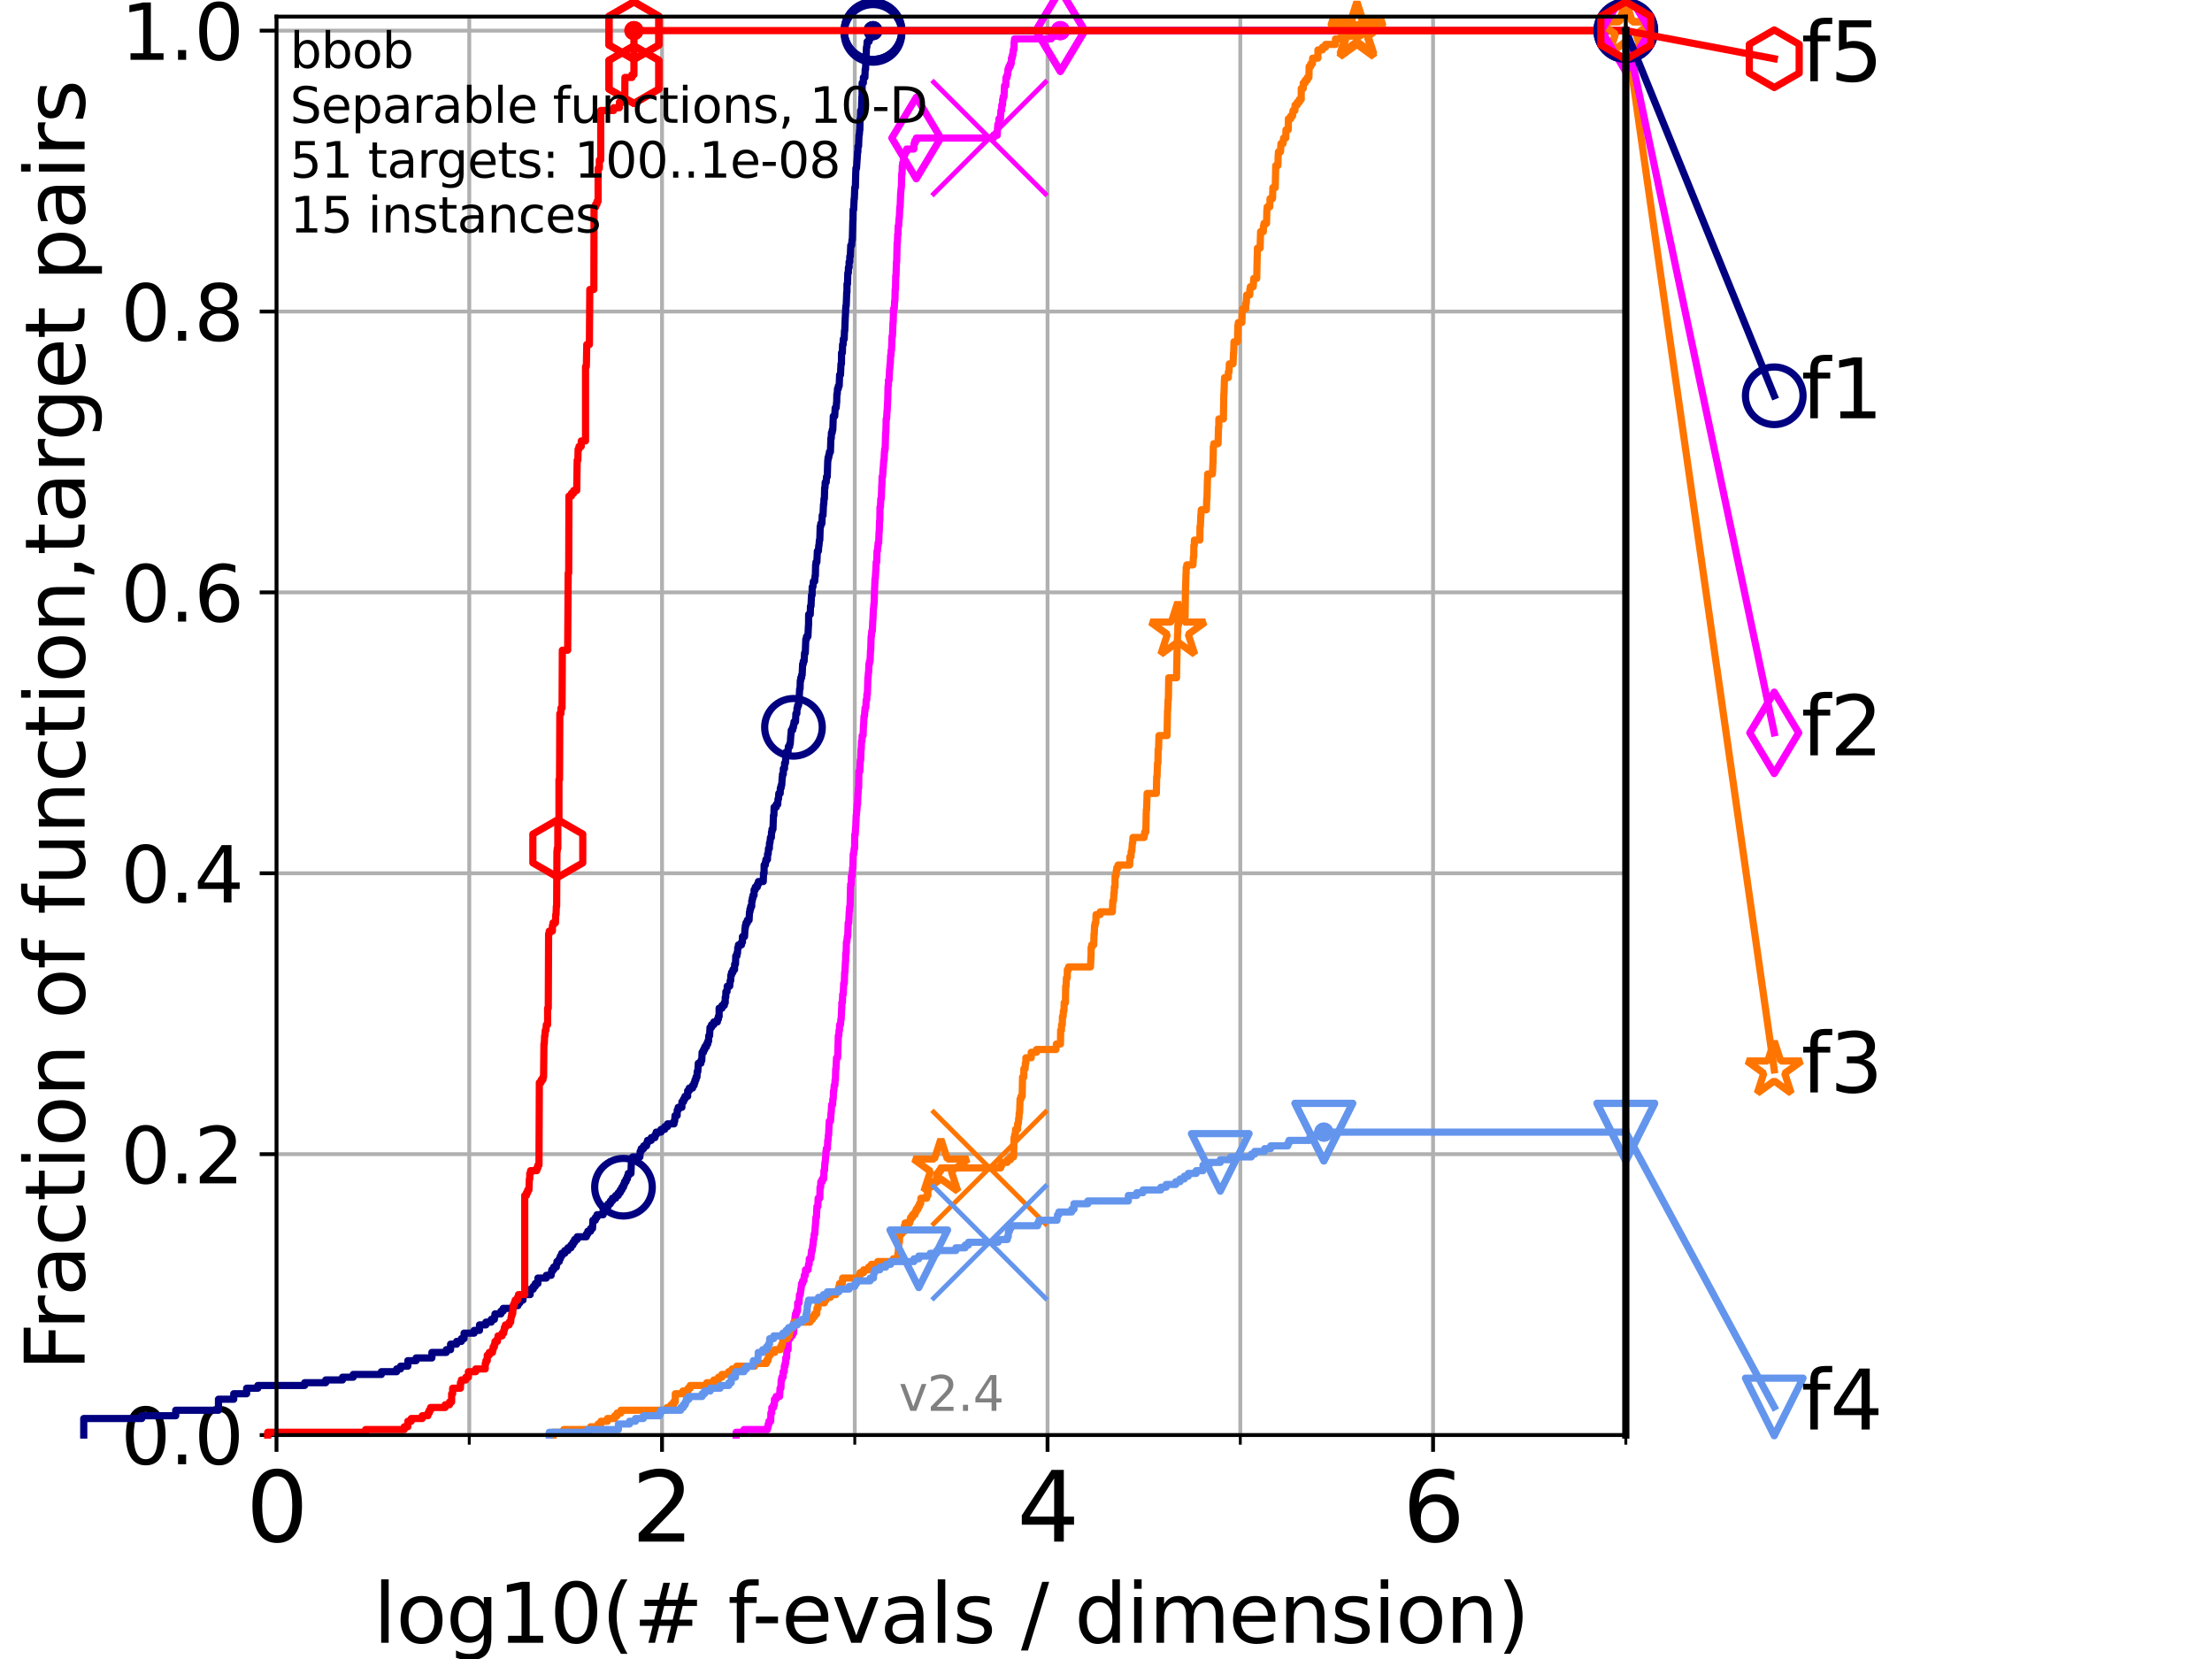 <?xml version="1.0" encoding="utf-8" standalone="no"?>
<!DOCTYPE svg PUBLIC "-//W3C//DTD SVG 1.1//EN"
  "http://www.w3.org/Graphics/SVG/1.1/DTD/svg11.dtd">
<svg height="345.6pt" version="1.1" viewBox="0 0 460.8 345.6" width="460.8pt" xmlns="http://www.w3.org/2000/svg" xmlns:xlink="http://www.w3.org/1999/xlink">
 <defs>
  <style type="text/css">*{stroke-linecap:butt;stroke-linejoin:round;}</style>
 </defs>
 <g id="figure_1">
  <g id="patch_1">
   <path d="M 0 345.6 
L 460.8 345.6 
L 460.8 0 
L 0 0 
z
" style="fill:#ffffff;"/>
  </g>
  <g id="axes_1">
   <g id="patch_2">
    <path d="M 57.6 298.944 
L 338.688 298.944 
L 338.688 3.456 
L 57.6 3.456 
z
" style="fill:#ffffff;"/>
   </g>
   <g id="matplotlib.axis_1">
    <g id="xtick_1">
     <g id="line2d_1">
      <path clip-path="url(#p648033a7e8)" d="M 57.6 298.944 
L 57.6 3.456 
" style="fill:none;stroke:#b0b0b0;stroke-linecap:square;stroke-width:0.8;"/>
     </g>
     <g id="line2d_2">
      <defs>
       <path d="M 0 0 
L 0 3.5 
" id="m43db971e31" style="stroke:#000000;stroke-width:0.8;"/>
      </defs>
      <g>
       <use style="stroke:#000000;stroke-width:0.8;" x="57.6" xlink:href="#m43db971e31" y="298.944"/>
      </g>
     </g>
     <g id="text_1">
      <!-- 0 -->
      <g transform="translate(51.237 321.141)scale(0.2 -0.2)">
       <defs>
        <path d="M 2034 4250 
Q 1547 4250 1301 3770 
Q 1056 3291 1056 2328 
Q 1056 1369 1301 889 
Q 1547 409 2034 409 
Q 2525 409 2770 889 
Q 3016 1369 3016 2328 
Q 3016 3291 2770 3770 
Q 2525 4250 2034 4250 
z
M 2034 4750 
Q 2819 4750 3233 4129 
Q 3647 3509 3647 2328 
Q 3647 1150 3233 529 
Q 2819 -91 2034 -91 
Q 1250 -91 836 529 
Q 422 1150 422 2328 
Q 422 3509 836 4129 
Q 1250 4750 2034 4750 
z
" id="DejaVuSans-30" transform="scale(0.016)"/>
       </defs>
       <use xlink:href="#DejaVuSans-30"/>
      </g>
     </g>
    </g>
    <g id="xtick_2">
     <g id="line2d_3">
      <path clip-path="url(#p648033a7e8)" d="M 137.911 298.944 
L 137.911 3.456 
" style="fill:none;stroke:#b0b0b0;stroke-linecap:square;stroke-width:0.8;"/>
     </g>
     <g id="line2d_4">
      <g>
       <use style="stroke:#000000;stroke-width:0.8;" x="137.911" xlink:href="#m43db971e31" y="298.944"/>
      </g>
     </g>
     <g id="text_2">
      <!-- 2 -->
      <g transform="translate(131.548 321.141)scale(0.2 -0.2)">
       <defs>
        <path d="M 1228 531 
L 3431 531 
L 3431 0 
L 469 0 
L 469 531 
Q 828 903 1448 1529 
Q 2069 2156 2228 2338 
Q 2531 2678 2651 2914 
Q 2772 3150 2772 3378 
Q 2772 3750 2511 3984 
Q 2250 4219 1831 4219 
Q 1534 4219 1204 4116 
Q 875 4013 500 3803 
L 500 4441 
Q 881 4594 1212 4672 
Q 1544 4750 1819 4750 
Q 2544 4750 2975 4387 
Q 3406 4025 3406 3419 
Q 3406 3131 3298 2873 
Q 3191 2616 2906 2266 
Q 2828 2175 2409 1742 
Q 1991 1309 1228 531 
z
" id="DejaVuSans-32" transform="scale(0.016)"/>
       </defs>
       <use xlink:href="#DejaVuSans-32"/>
      </g>
     </g>
    </g>
    <g id="xtick_3">
     <g id="line2d_5">
      <path clip-path="url(#p648033a7e8)" d="M 218.222 298.944 
L 218.222 3.456 
" style="fill:none;stroke:#b0b0b0;stroke-linecap:square;stroke-width:0.8;"/>
     </g>
     <g id="line2d_6">
      <g>
       <use style="stroke:#000000;stroke-width:0.8;" x="218.222" xlink:href="#m43db971e31" y="298.944"/>
      </g>
     </g>
     <g id="text_3">
      <!-- 4 -->
      <g transform="translate(211.859 321.141)scale(0.2 -0.2)">
       <defs>
        <path d="M 2419 4116 
L 825 1625 
L 2419 1625 
L 2419 4116 
z
M 2253 4666 
L 3047 4666 
L 3047 1625 
L 3713 1625 
L 3713 1100 
L 3047 1100 
L 3047 0 
L 2419 0 
L 2419 1100 
L 313 1100 
L 313 1709 
L 2253 4666 
z
" id="DejaVuSans-34" transform="scale(0.016)"/>
       </defs>
       <use xlink:href="#DejaVuSans-34"/>
      </g>
     </g>
    </g>
    <g id="xtick_4">
     <g id="line2d_7">
      <path clip-path="url(#p648033a7e8)" d="M 298.533 298.944 
L 298.533 3.456 
" style="fill:none;stroke:#b0b0b0;stroke-linecap:square;stroke-width:0.8;"/>
     </g>
     <g id="line2d_8">
      <g>
       <use style="stroke:#000000;stroke-width:0.8;" x="298.533" xlink:href="#m43db971e31" y="298.944"/>
      </g>
     </g>
     <g id="text_4">
      <!-- 6 -->
      <g transform="translate(292.17 321.141)scale(0.2 -0.2)">
       <defs>
        <path d="M 2113 2584 
Q 1688 2584 1439 2293 
Q 1191 2003 1191 1497 
Q 1191 994 1439 701 
Q 1688 409 2113 409 
Q 2538 409 2786 701 
Q 3034 994 3034 1497 
Q 3034 2003 2786 2293 
Q 2538 2584 2113 2584 
z
M 3366 4563 
L 3366 3988 
Q 3128 4100 2886 4159 
Q 2644 4219 2406 4219 
Q 1781 4219 1451 3797 
Q 1122 3375 1075 2522 
Q 1259 2794 1537 2939 
Q 1816 3084 2150 3084 
Q 2853 3084 3261 2657 
Q 3669 2231 3669 1497 
Q 3669 778 3244 343 
Q 2819 -91 2113 -91 
Q 1303 -91 875 529 
Q 447 1150 447 2328 
Q 447 3434 972 4092 
Q 1497 4750 2381 4750 
Q 2619 4750 2861 4703 
Q 3103 4656 3366 4563 
z
" id="DejaVuSans-36" transform="scale(0.016)"/>
       </defs>
       <use xlink:href="#DejaVuSans-36"/>
      </g>
     </g>
    </g>
    <g id="xtick_5">
     <g id="line2d_9">
      <path clip-path="url(#p648033a7e8)" d="M 97.755 298.944 
L 97.755 3.456 
" style="fill:none;stroke:#b0b0b0;stroke-linecap:square;stroke-width:0.8;"/>
     </g>
     <g id="line2d_10">
      <defs>
       <path d="M 0 0 
L 0 2 
" id="mc262357b58" style="stroke:#000000;stroke-width:0.6;"/>
      </defs>
      <g>
       <use style="stroke:#000000;stroke-width:0.6;" x="97.755" xlink:href="#mc262357b58" y="298.944"/>
      </g>
     </g>
    </g>
    <g id="xtick_6">
     <g id="line2d_11">
      <path clip-path="url(#p648033a7e8)" d="M 178.066 298.944 
L 178.066 3.456 
" style="fill:none;stroke:#b0b0b0;stroke-linecap:square;stroke-width:0.8;"/>
     </g>
     <g id="line2d_12">
      <g>
       <use style="stroke:#000000;stroke-width:0.6;" x="178.066" xlink:href="#mc262357b58" y="298.944"/>
      </g>
     </g>
    </g>
    <g id="xtick_7">
     <g id="line2d_13">
      <path clip-path="url(#p648033a7e8)" d="M 258.377 298.944 
L 258.377 3.456 
" style="fill:none;stroke:#b0b0b0;stroke-linecap:square;stroke-width:0.8;"/>
     </g>
     <g id="line2d_14">
      <g>
       <use style="stroke:#000000;stroke-width:0.6;" x="258.377" xlink:href="#mc262357b58" y="298.944"/>
      </g>
     </g>
    </g>
    <g id="xtick_8">
     <g id="line2d_15">
      <path clip-path="url(#p648033a7e8)" d="M 338.688 298.944 
L 338.688 3.456 
" style="fill:none;stroke:#b0b0b0;stroke-linecap:square;stroke-width:0.8;"/>
     </g>
     <g id="line2d_16">
      <g>
       <use style="stroke:#000000;stroke-width:0.6;" x="338.688" xlink:href="#mc262357b58" y="298.944"/>
      </g>
     </g>
    </g>
    <g id="text_5">
     <!-- log10(# f-evals / dimension) -->
     <g transform="translate(77.764 342.218)scale(0.17 -0.17)">
      <defs>
       <path d="M 603 4863 
L 1178 4863 
L 1178 0 
L 603 0 
L 603 4863 
z
" id="DejaVuSans-6c" transform="scale(0.016)"/>
       <path d="M 1959 3097 
Q 1497 3097 1228 2736 
Q 959 2375 959 1747 
Q 959 1119 1226 758 
Q 1494 397 1959 397 
Q 2419 397 2687 759 
Q 2956 1122 2956 1747 
Q 2956 2369 2687 2733 
Q 2419 3097 1959 3097 
z
M 1959 3584 
Q 2709 3584 3137 3096 
Q 3566 2609 3566 1747 
Q 3566 888 3137 398 
Q 2709 -91 1959 -91 
Q 1206 -91 779 398 
Q 353 888 353 1747 
Q 353 2609 779 3096 
Q 1206 3584 1959 3584 
z
" id="DejaVuSans-6f" transform="scale(0.016)"/>
       <path d="M 2906 1791 
Q 2906 2416 2648 2759 
Q 2391 3103 1925 3103 
Q 1463 3103 1205 2759 
Q 947 2416 947 1791 
Q 947 1169 1205 825 
Q 1463 481 1925 481 
Q 2391 481 2648 825 
Q 2906 1169 2906 1791 
z
M 3481 434 
Q 3481 -459 3084 -895 
Q 2688 -1331 1869 -1331 
Q 1566 -1331 1297 -1286 
Q 1028 -1241 775 -1147 
L 775 -588 
Q 1028 -725 1275 -790 
Q 1522 -856 1778 -856 
Q 2344 -856 2625 -561 
Q 2906 -266 2906 331 
L 2906 616 
Q 2728 306 2450 153 
Q 2172 0 1784 0 
Q 1141 0 747 490 
Q 353 981 353 1791 
Q 353 2603 747 3093 
Q 1141 3584 1784 3584 
Q 2172 3584 2450 3431 
Q 2728 3278 2906 2969 
L 2906 3500 
L 3481 3500 
L 3481 434 
z
" id="DejaVuSans-67" transform="scale(0.016)"/>
       <path d="M 794 531 
L 1825 531 
L 1825 4091 
L 703 3866 
L 703 4441 
L 1819 4666 
L 2450 4666 
L 2450 531 
L 3481 531 
L 3481 0 
L 794 0 
L 794 531 
z
" id="DejaVuSans-31" transform="scale(0.016)"/>
       <path d="M 1984 4856 
Q 1566 4138 1362 3434 
Q 1159 2731 1159 2009 
Q 1159 1288 1364 580 
Q 1569 -128 1984 -844 
L 1484 -844 
Q 1016 -109 783 600 
Q 550 1309 550 2009 
Q 550 2706 781 3412 
Q 1013 4119 1484 4856 
L 1984 4856 
z
" id="DejaVuSans-28" transform="scale(0.016)"/>
       <path d="M 3272 2816 
L 2363 2816 
L 2100 1772 
L 3016 1772 
L 3272 2816 
z
M 2803 4594 
L 2478 3297 
L 3391 3297 
L 3719 4594 
L 4219 4594 
L 3897 3297 
L 4872 3297 
L 4872 2816 
L 3775 2816 
L 3519 1772 
L 4513 1772 
L 4513 1294 
L 3397 1294 
L 3072 0 
L 2572 0 
L 2894 1294 
L 1978 1294 
L 1656 0 
L 1153 0 
L 1478 1294 
L 494 1294 
L 494 1772 
L 1594 1772 
L 1856 2816 
L 850 2816 
L 850 3297 
L 1978 3297 
L 2297 4594 
L 2803 4594 
z
" id="DejaVuSans-23" transform="scale(0.016)"/>
       <path id="DejaVuSans-20" transform="scale(0.016)"/>
       <path d="M 2375 4863 
L 2375 4384 
L 1825 4384 
Q 1516 4384 1395 4259 
Q 1275 4134 1275 3809 
L 1275 3500 
L 2222 3500 
L 2222 3053 
L 1275 3053 
L 1275 0 
L 697 0 
L 697 3053 
L 147 3053 
L 147 3500 
L 697 3500 
L 697 3744 
Q 697 4328 969 4595 
Q 1241 4863 1831 4863 
L 2375 4863 
z
" id="DejaVuSans-66" transform="scale(0.016)"/>
       <path d="M 313 2009 
L 1997 2009 
L 1997 1497 
L 313 1497 
L 313 2009 
z
" id="DejaVuSans-2d" transform="scale(0.016)"/>
       <path d="M 3597 1894 
L 3597 1613 
L 953 1613 
Q 991 1019 1311 708 
Q 1631 397 2203 397 
Q 2534 397 2845 478 
Q 3156 559 3463 722 
L 3463 178 
Q 3153 47 2828 -22 
Q 2503 -91 2169 -91 
Q 1331 -91 842 396 
Q 353 884 353 1716 
Q 353 2575 817 3079 
Q 1281 3584 2069 3584 
Q 2775 3584 3186 3129 
Q 3597 2675 3597 1894 
z
M 3022 2063 
Q 3016 2534 2758 2815 
Q 2500 3097 2075 3097 
Q 1594 3097 1305 2825 
Q 1016 2553 972 2059 
L 3022 2063 
z
" id="DejaVuSans-65" transform="scale(0.016)"/>
       <path d="M 191 3500 
L 800 3500 
L 1894 563 
L 2988 3500 
L 3597 3500 
L 2284 0 
L 1503 0 
L 191 3500 
z
" id="DejaVuSans-76" transform="scale(0.016)"/>
       <path d="M 2194 1759 
Q 1497 1759 1228 1600 
Q 959 1441 959 1056 
Q 959 750 1161 570 
Q 1363 391 1709 391 
Q 2188 391 2477 730 
Q 2766 1069 2766 1631 
L 2766 1759 
L 2194 1759 
z
M 3341 1997 
L 3341 0 
L 2766 0 
L 2766 531 
Q 2569 213 2275 61 
Q 1981 -91 1556 -91 
Q 1019 -91 701 211 
Q 384 513 384 1019 
Q 384 1609 779 1909 
Q 1175 2209 1959 2209 
L 2766 2209 
L 2766 2266 
Q 2766 2663 2505 2880 
Q 2244 3097 1772 3097 
Q 1472 3097 1187 3025 
Q 903 2953 641 2809 
L 641 3341 
Q 956 3463 1253 3523 
Q 1550 3584 1831 3584 
Q 2591 3584 2966 3190 
Q 3341 2797 3341 1997 
z
" id="DejaVuSans-61" transform="scale(0.016)"/>
       <path d="M 2834 3397 
L 2834 2853 
Q 2591 2978 2328 3040 
Q 2066 3103 1784 3103 
Q 1356 3103 1142 2972 
Q 928 2841 928 2578 
Q 928 2378 1081 2264 
Q 1234 2150 1697 2047 
L 1894 2003 
Q 2506 1872 2764 1633 
Q 3022 1394 3022 966 
Q 3022 478 2636 193 
Q 2250 -91 1575 -91 
Q 1294 -91 989 -36 
Q 684 19 347 128 
L 347 722 
Q 666 556 975 473 
Q 1284 391 1588 391 
Q 1994 391 2212 530 
Q 2431 669 2431 922 
Q 2431 1156 2273 1281 
Q 2116 1406 1581 1522 
L 1381 1569 
Q 847 1681 609 1914 
Q 372 2147 372 2553 
Q 372 3047 722 3315 
Q 1072 3584 1716 3584 
Q 2034 3584 2315 3537 
Q 2597 3491 2834 3397 
z
" id="DejaVuSans-73" transform="scale(0.016)"/>
       <path d="M 1625 4666 
L 2156 4666 
L 531 -594 
L 0 -594 
L 1625 4666 
z
" id="DejaVuSans-2f" transform="scale(0.016)"/>
       <path d="M 2906 2969 
L 2906 4863 
L 3481 4863 
L 3481 0 
L 2906 0 
L 2906 525 
Q 2725 213 2448 61 
Q 2172 -91 1784 -91 
Q 1150 -91 751 415 
Q 353 922 353 1747 
Q 353 2572 751 3078 
Q 1150 3584 1784 3584 
Q 2172 3584 2448 3432 
Q 2725 3281 2906 2969 
z
M 947 1747 
Q 947 1113 1208 752 
Q 1469 391 1925 391 
Q 2381 391 2643 752 
Q 2906 1113 2906 1747 
Q 2906 2381 2643 2742 
Q 2381 3103 1925 3103 
Q 1469 3103 1208 2742 
Q 947 2381 947 1747 
z
" id="DejaVuSans-64" transform="scale(0.016)"/>
       <path d="M 603 3500 
L 1178 3500 
L 1178 0 
L 603 0 
L 603 3500 
z
M 603 4863 
L 1178 4863 
L 1178 4134 
L 603 4134 
L 603 4863 
z
" id="DejaVuSans-69" transform="scale(0.016)"/>
       <path d="M 3328 2828 
Q 3544 3216 3844 3400 
Q 4144 3584 4550 3584 
Q 5097 3584 5394 3201 
Q 5691 2819 5691 2113 
L 5691 0 
L 5113 0 
L 5113 2094 
Q 5113 2597 4934 2840 
Q 4756 3084 4391 3084 
Q 3944 3084 3684 2787 
Q 3425 2491 3425 1978 
L 3425 0 
L 2847 0 
L 2847 2094 
Q 2847 2600 2669 2842 
Q 2491 3084 2119 3084 
Q 1678 3084 1418 2786 
Q 1159 2488 1159 1978 
L 1159 0 
L 581 0 
L 581 3500 
L 1159 3500 
L 1159 2956 
Q 1356 3278 1631 3431 
Q 1906 3584 2284 3584 
Q 2666 3584 2933 3390 
Q 3200 3197 3328 2828 
z
" id="DejaVuSans-6d" transform="scale(0.016)"/>
       <path d="M 3513 2113 
L 3513 0 
L 2938 0 
L 2938 2094 
Q 2938 2591 2744 2837 
Q 2550 3084 2163 3084 
Q 1697 3084 1428 2787 
Q 1159 2491 1159 1978 
L 1159 0 
L 581 0 
L 581 3500 
L 1159 3500 
L 1159 2956 
Q 1366 3272 1645 3428 
Q 1925 3584 2291 3584 
Q 2894 3584 3203 3211 
Q 3513 2838 3513 2113 
z
" id="DejaVuSans-6e" transform="scale(0.016)"/>
       <path d="M 513 4856 
L 1013 4856 
Q 1481 4119 1714 3412 
Q 1947 2706 1947 2009 
Q 1947 1309 1714 600 
Q 1481 -109 1013 -844 
L 513 -844 
Q 928 -128 1133 580 
Q 1338 1288 1338 2009 
Q 1338 2731 1133 3434 
Q 928 4138 513 4856 
z
" id="DejaVuSans-29" transform="scale(0.016)"/>
      </defs>
      <use xlink:href="#DejaVuSans-6c"/>
      <use x="27.783" xlink:href="#DejaVuSans-6f"/>
      <use x="88.965" xlink:href="#DejaVuSans-67"/>
      <use x="152.441" xlink:href="#DejaVuSans-31"/>
      <use x="216.064" xlink:href="#DejaVuSans-30"/>
      <use x="279.688" xlink:href="#DejaVuSans-28"/>
      <use x="318.701" xlink:href="#DejaVuSans-23"/>
      <use x="402.49" xlink:href="#DejaVuSans-20"/>
      <use x="434.277" xlink:href="#DejaVuSans-66"/>
      <use x="463.982" xlink:href="#DejaVuSans-2d"/>
      <use x="500.066" xlink:href="#DejaVuSans-65"/>
      <use x="561.59" xlink:href="#DejaVuSans-76"/>
      <use x="620.77" xlink:href="#DejaVuSans-61"/>
      <use x="682.049" xlink:href="#DejaVuSans-6c"/>
      <use x="709.832" xlink:href="#DejaVuSans-73"/>
      <use x="761.932" xlink:href="#DejaVuSans-20"/>
      <use x="793.719" xlink:href="#DejaVuSans-2f"/>
      <use x="827.41" xlink:href="#DejaVuSans-20"/>
      <use x="859.197" xlink:href="#DejaVuSans-64"/>
      <use x="922.674" xlink:href="#DejaVuSans-69"/>
      <use x="950.457" xlink:href="#DejaVuSans-6d"/>
      <use x="1047.869" xlink:href="#DejaVuSans-65"/>
      <use x="1109.393" xlink:href="#DejaVuSans-6e"/>
      <use x="1172.771" xlink:href="#DejaVuSans-73"/>
      <use x="1224.871" xlink:href="#DejaVuSans-69"/>
      <use x="1252.654" xlink:href="#DejaVuSans-6f"/>
      <use x="1313.836" xlink:href="#DejaVuSans-6e"/>
      <use x="1377.215" xlink:href="#DejaVuSans-29"/>
     </g>
    </g>
   </g>
   <g id="matplotlib.axis_2">
    <g id="ytick_1">
     <g id="line2d_17">
      <path clip-path="url(#p648033a7e8)" d="M 57.6 298.944 
L 338.688 298.944 
" style="fill:none;stroke:#b0b0b0;stroke-linecap:square;stroke-width:0.8;"/>
     </g>
     <g id="line2d_18">
      <defs>
       <path d="M 0 0 
L -3.5 0 
" id="mf48ece9a0b" style="stroke:#000000;stroke-width:0.8;"/>
      </defs>
      <g>
       <use style="stroke:#000000;stroke-width:0.8;" x="57.6" xlink:href="#mf48ece9a0b" y="298.944"/>
      </g>
     </g>
     <g id="text_6">
      <!-- 0.0 -->
      <g transform="translate(25.155 305.023)scale(0.16 -0.16)">
       <defs>
        <path d="M 684 794 
L 1344 794 
L 1344 0 
L 684 0 
L 684 794 
z
" id="DejaVuSans-2e" transform="scale(0.016)"/>
       </defs>
       <use xlink:href="#DejaVuSans-30"/>
       <use x="63.623" xlink:href="#DejaVuSans-2e"/>
       <use x="95.41" xlink:href="#DejaVuSans-30"/>
      </g>
     </g>
    </g>
    <g id="ytick_2">
     <g id="line2d_19">
      <path clip-path="url(#p648033a7e8)" d="M 57.6 240.432 
L 338.688 240.432 
" style="fill:none;stroke:#b0b0b0;stroke-linecap:square;stroke-width:0.8;"/>
     </g>
     <g id="line2d_20">
      <g>
       <use style="stroke:#000000;stroke-width:0.8;" x="57.6" xlink:href="#mf48ece9a0b" y="240.432"/>
      </g>
     </g>
     <g id="text_7">
      <!-- 0.2 -->
      <g transform="translate(25.155 246.51)scale(0.16 -0.16)">
       <use xlink:href="#DejaVuSans-30"/>
       <use x="63.623" xlink:href="#DejaVuSans-2e"/>
       <use x="95.41" xlink:href="#DejaVuSans-32"/>
      </g>
     </g>
    </g>
    <g id="ytick_3">
     <g id="line2d_21">
      <path clip-path="url(#p648033a7e8)" d="M 57.6 181.919 
L 338.688 181.919 
" style="fill:none;stroke:#b0b0b0;stroke-linecap:square;stroke-width:0.8;"/>
     </g>
     <g id="line2d_22">
      <g>
       <use style="stroke:#000000;stroke-width:0.8;" x="57.6" xlink:href="#mf48ece9a0b" y="181.919"/>
      </g>
     </g>
     <g id="text_8">
      <!-- 0.4 -->
      <g transform="translate(25.155 187.998)scale(0.16 -0.16)">
       <use xlink:href="#DejaVuSans-30"/>
       <use x="63.623" xlink:href="#DejaVuSans-2e"/>
       <use x="95.41" xlink:href="#DejaVuSans-34"/>
      </g>
     </g>
    </g>
    <g id="ytick_4">
     <g id="line2d_23">
      <path clip-path="url(#p648033a7e8)" d="M 57.6 123.407 
L 338.688 123.407 
" style="fill:none;stroke:#b0b0b0;stroke-linecap:square;stroke-width:0.8;"/>
     </g>
     <g id="line2d_24">
      <g>
       <use style="stroke:#000000;stroke-width:0.8;" x="57.6" xlink:href="#mf48ece9a0b" y="123.407"/>
      </g>
     </g>
     <g id="text_9">
      <!-- 0.6 -->
      <g transform="translate(25.155 129.485)scale(0.16 -0.16)">
       <use xlink:href="#DejaVuSans-30"/>
       <use x="63.623" xlink:href="#DejaVuSans-2e"/>
       <use x="95.41" xlink:href="#DejaVuSans-36"/>
      </g>
     </g>
    </g>
    <g id="ytick_5">
     <g id="line2d_25">
      <path clip-path="url(#p648033a7e8)" d="M 57.6 64.894 
L 338.688 64.894 
" style="fill:none;stroke:#b0b0b0;stroke-linecap:square;stroke-width:0.8;"/>
     </g>
     <g id="line2d_26">
      <g>
       <use style="stroke:#000000;stroke-width:0.8;" x="57.6" xlink:href="#mf48ece9a0b" y="64.894"/>
      </g>
     </g>
     <g id="text_10">
      <!-- 0.8 -->
      <g transform="translate(25.155 70.973)scale(0.16 -0.16)">
       <defs>
        <path d="M 2034 2216 
Q 1584 2216 1326 1975 
Q 1069 1734 1069 1313 
Q 1069 891 1326 650 
Q 1584 409 2034 409 
Q 2484 409 2743 651 
Q 3003 894 3003 1313 
Q 3003 1734 2745 1975 
Q 2488 2216 2034 2216 
z
M 1403 2484 
Q 997 2584 770 2862 
Q 544 3141 544 3541 
Q 544 4100 942 4425 
Q 1341 4750 2034 4750 
Q 2731 4750 3128 4425 
Q 3525 4100 3525 3541 
Q 3525 3141 3298 2862 
Q 3072 2584 2669 2484 
Q 3125 2378 3379 2068 
Q 3634 1759 3634 1313 
Q 3634 634 3220 271 
Q 2806 -91 2034 -91 
Q 1263 -91 848 271 
Q 434 634 434 1313 
Q 434 1759 690 2068 
Q 947 2378 1403 2484 
z
M 1172 3481 
Q 1172 3119 1398 2916 
Q 1625 2713 2034 2713 
Q 2441 2713 2670 2916 
Q 2900 3119 2900 3481 
Q 2900 3844 2670 4047 
Q 2441 4250 2034 4250 
Q 1625 4250 1398 4047 
Q 1172 3844 1172 3481 
z
" id="DejaVuSans-38" transform="scale(0.016)"/>
       </defs>
       <use xlink:href="#DejaVuSans-30"/>
       <use x="63.623" xlink:href="#DejaVuSans-2e"/>
       <use x="95.41" xlink:href="#DejaVuSans-38"/>
      </g>
     </g>
    </g>
    <g id="ytick_6">
     <g id="line2d_27">
      <path clip-path="url(#p648033a7e8)" d="M 57.6 6.382 
L 338.688 6.382 
" style="fill:none;stroke:#b0b0b0;stroke-linecap:square;stroke-width:0.8;"/>
     </g>
     <g id="line2d_28">
      <g>
       <use style="stroke:#000000;stroke-width:0.8;" x="57.6" xlink:href="#mf48ece9a0b" y="6.382"/>
      </g>
     </g>
     <g id="text_11">
      <!-- 1.0 -->
      <g transform="translate(25.155 12.46)scale(0.16 -0.16)">
       <use xlink:href="#DejaVuSans-31"/>
       <use x="63.623" xlink:href="#DejaVuSans-2e"/>
       <use x="95.41" xlink:href="#DejaVuSans-30"/>
      </g>
     </g>
    </g>
    <g id="text_12">
     <!-- Fraction of function,target pairs -->
     <g transform="translate(17.62 285.585)rotate(-90)scale(0.17 -0.17)">
      <defs>
       <path d="M 628 4666 
L 3309 4666 
L 3309 4134 
L 1259 4134 
L 1259 2759 
L 3109 2759 
L 3109 2228 
L 1259 2228 
L 1259 0 
L 628 0 
L 628 4666 
z
" id="DejaVuSans-46" transform="scale(0.016)"/>
       <path d="M 2631 2963 
Q 2534 3019 2420 3045 
Q 2306 3072 2169 3072 
Q 1681 3072 1420 2755 
Q 1159 2438 1159 1844 
L 1159 0 
L 581 0 
L 581 3500 
L 1159 3500 
L 1159 2956 
Q 1341 3275 1631 3429 
Q 1922 3584 2338 3584 
Q 2397 3584 2469 3576 
Q 2541 3569 2628 3553 
L 2631 2963 
z
" id="DejaVuSans-72" transform="scale(0.016)"/>
       <path d="M 3122 3366 
L 3122 2828 
Q 2878 2963 2633 3030 
Q 2388 3097 2138 3097 
Q 1578 3097 1268 2742 
Q 959 2388 959 1747 
Q 959 1106 1268 751 
Q 1578 397 2138 397 
Q 2388 397 2633 464 
Q 2878 531 3122 666 
L 3122 134 
Q 2881 22 2623 -34 
Q 2366 -91 2075 -91 
Q 1284 -91 818 406 
Q 353 903 353 1747 
Q 353 2603 823 3093 
Q 1294 3584 2113 3584 
Q 2378 3584 2631 3529 
Q 2884 3475 3122 3366 
z
" id="DejaVuSans-63" transform="scale(0.016)"/>
       <path d="M 1172 4494 
L 1172 3500 
L 2356 3500 
L 2356 3053 
L 1172 3053 
L 1172 1153 
Q 1172 725 1289 603 
Q 1406 481 1766 481 
L 2356 481 
L 2356 0 
L 1766 0 
Q 1100 0 847 248 
Q 594 497 594 1153 
L 594 3053 
L 172 3053 
L 172 3500 
L 594 3500 
L 594 4494 
L 1172 4494 
z
" id="DejaVuSans-74" transform="scale(0.016)"/>
       <path d="M 544 1381 
L 544 3500 
L 1119 3500 
L 1119 1403 
Q 1119 906 1312 657 
Q 1506 409 1894 409 
Q 2359 409 2629 706 
Q 2900 1003 2900 1516 
L 2900 3500 
L 3475 3500 
L 3475 0 
L 2900 0 
L 2900 538 
Q 2691 219 2414 64 
Q 2138 -91 1772 -91 
Q 1169 -91 856 284 
Q 544 659 544 1381 
z
M 1991 3584 
L 1991 3584 
z
" id="DejaVuSans-75" transform="scale(0.016)"/>
       <path d="M 750 794 
L 1409 794 
L 1409 256 
L 897 -744 
L 494 -744 
L 750 256 
L 750 794 
z
" id="DejaVuSans-2c" transform="scale(0.016)"/>
       <path d="M 1159 525 
L 1159 -1331 
L 581 -1331 
L 581 3500 
L 1159 3500 
L 1159 2969 
Q 1341 3281 1617 3432 
Q 1894 3584 2278 3584 
Q 2916 3584 3314 3078 
Q 3713 2572 3713 1747 
Q 3713 922 3314 415 
Q 2916 -91 2278 -91 
Q 1894 -91 1617 61 
Q 1341 213 1159 525 
z
M 3116 1747 
Q 3116 2381 2855 2742 
Q 2594 3103 2138 3103 
Q 1681 3103 1420 2742 
Q 1159 2381 1159 1747 
Q 1159 1113 1420 752 
Q 1681 391 2138 391 
Q 2594 391 2855 752 
Q 3116 1113 3116 1747 
z
" id="DejaVuSans-70" transform="scale(0.016)"/>
      </defs>
      <use xlink:href="#DejaVuSans-46"/>
      <use x="50.27" xlink:href="#DejaVuSans-72"/>
      <use x="91.383" xlink:href="#DejaVuSans-61"/>
      <use x="152.662" xlink:href="#DejaVuSans-63"/>
      <use x="207.643" xlink:href="#DejaVuSans-74"/>
      <use x="246.852" xlink:href="#DejaVuSans-69"/>
      <use x="274.635" xlink:href="#DejaVuSans-6f"/>
      <use x="335.816" xlink:href="#DejaVuSans-6e"/>
      <use x="399.195" xlink:href="#DejaVuSans-20"/>
      <use x="430.982" xlink:href="#DejaVuSans-6f"/>
      <use x="492.164" xlink:href="#DejaVuSans-66"/>
      <use x="527.369" xlink:href="#DejaVuSans-20"/>
      <use x="559.156" xlink:href="#DejaVuSans-66"/>
      <use x="594.361" xlink:href="#DejaVuSans-75"/>
      <use x="657.74" xlink:href="#DejaVuSans-6e"/>
      <use x="721.119" xlink:href="#DejaVuSans-63"/>
      <use x="776.1" xlink:href="#DejaVuSans-74"/>
      <use x="815.309" xlink:href="#DejaVuSans-69"/>
      <use x="843.092" xlink:href="#DejaVuSans-6f"/>
      <use x="904.273" xlink:href="#DejaVuSans-6e"/>
      <use x="967.652" xlink:href="#DejaVuSans-2c"/>
      <use x="999.439" xlink:href="#DejaVuSans-74"/>
      <use x="1038.648" xlink:href="#DejaVuSans-61"/>
      <use x="1099.928" xlink:href="#DejaVuSans-72"/>
      <use x="1139.291" xlink:href="#DejaVuSans-67"/>
      <use x="1202.768" xlink:href="#DejaVuSans-65"/>
      <use x="1264.291" xlink:href="#DejaVuSans-74"/>
      <use x="1303.5" xlink:href="#DejaVuSans-20"/>
      <use x="1335.287" xlink:href="#DejaVuSans-70"/>
      <use x="1398.764" xlink:href="#DejaVuSans-61"/>
      <use x="1460.043" xlink:href="#DejaVuSans-69"/>
      <use x="1487.826" xlink:href="#DejaVuSans-72"/>
      <use x="1528.939" xlink:href="#DejaVuSans-73"/>
     </g>
    </g>
   </g>
   <g id="line2d_29">
    <defs>
     <path d="M 0 1.5 
C 0.398 1.5 0.779 1.342 1.061 1.061 
C 1.342 0.779 1.5 0.398 1.5 0 
C 1.5 -0.398 1.342 -0.779 1.061 -1.061 
C 0.779 -1.342 0.398 -1.5 0 -1.5 
C -0.398 -1.5 -0.779 -1.342 -1.061 -1.061 
C -1.342 -0.779 -1.5 -0.398 -1.5 0 
C -1.5 0.398 -1.342 0.779 -1.061 1.061 
C -0.779 1.342 -0.398 1.5 0 1.5 
z
" id="m4ab79bea4e" style="stroke:#000080;"/>
    </defs>
    <g>
     <use style="fill:#000080;stroke:#000080;" x="181.861" xlink:href="#m4ab79bea4e" y="6.382"/>
     <use style="fill:#000080;stroke:#000080;" x="181.861" xlink:href="#m4ab79bea4e" y="6.382"/>
    </g>
   </g>
   <g id="line2d_30">
    <path d="M 17.445 298.944 
L 17.445 295.502 
L 29.533 295.502 
L 29.533 294.928 
L 36.604 294.928 
L 36.604 293.781 
L 45.512 293.781 
L 45.512 291.487 
L 48.692 291.487 
L 48.692 290.339 
L 51.38 290.339 
L 51.38 289.192 
L 53.709 289.192 
L 53.709 288.618 
L 63.468 288.618 
L 63.468 288.045 
L 67.851 288.045 
L 67.851 287.471 
L 71.35 287.471 
L 71.35 286.897 
L 73.579 286.897 
L 73.579 286.324 
L 79.447 286.324 
L 79.447 285.75 
L 82.627 285.75 
L 82.627 285.176 
L 83.438 285.176 
L 83.438 284.603 
L 84.956 284.603 
L 84.956 283.455 
L 86.684 283.455 
L 86.684 282.882 
L 89.973 282.882 
L 89.973 281.734 
L 92.969 281.734 
L 92.969 281.161 
L 93.864 281.161 
L 93.864 280.013 
L 95.125 280.013 
L 95.125 279.44 
L 96.111 279.44 
L 96.111 278.866 
L 96.676 278.866 
L 96.676 277.719 
L 98.772 277.719 
L 98.772 277.145 
L 99.887 277.145 
L 99.887 275.998 
L 101.223 275.998 
L 101.223 275.424 
L 102.331 275.424 
L 102.331 274.851 
L 102.989 274.851 
L 102.989 274.277 
L 103.118 274.277 
L 103.118 273.703 
L 104.355 273.703 
L 104.355 273.13 
L 104.826 273.13 
L 104.826 272.556 
L 106.906 272.556 
L 106.906 271.982 
L 107.909 271.982 
L 107.909 271.409 
L 108.294 271.409 
L 108.294 270.835 
L 108.949 270.835 
L 108.949 269.688 
L 110.443 269.688 
L 110.527 268.54 
L 111.105 268.54 
L 111.105 267.967 
L 111.506 267.967 
L 111.506 267.393 
L 112.052 267.393 
L 112.052 266.246 
L 113.804 266.246 
L 113.804 265.672 
L 114.817 265.672 
L 114.817 265.099 
L 114.947 265.099 
L 114.947 264.525 
L 115.333 264.525 
L 115.333 263.951 
L 115.897 263.951 
L 115.897 263.378 
L 116.02 263.378 
L 116.02 262.804 
L 116.503 262.804 
L 116.503 262.23 
L 116.739 262.23 
L 116.739 261.657 
L 117.03 261.657 
L 117.03 261.083 
L 117.654 261.083 
L 117.654 260.509 
L 118.31 260.509 
L 118.31 259.936 
L 118.943 259.936 
L 118.943 259.362 
L 119.352 259.362 
L 119.352 258.788 
L 119.702 258.788 
L 119.702 258.215 
L 120.239 258.215 
L 120.239 257.641 
L 122.148 257.641 
L 122.148 257.067 
L 122.447 257.067 
L 122.447 256.494 
L 123.03 256.494 
L 123.03 255.92 
L 123.434 255.92 
L 123.514 254.199 
L 124.024 254.199 
L 124.024 253.626 
L 124.369 253.626 
L 124.369 253.052 
L 125.648 253.052 
L 125.648 251.905 
L 125.788 251.905 
L 125.788 251.331 
L 126.707 251.331 
L 126.707 250.757 
L 127.165 250.757 
L 127.165 250.184 
L 127.58 250.184 
L 127.58 249.61 
L 128.26 249.61 
L 128.26 249.036 
L 128.798 249.036 
L 128.798 248.463 
L 129.205 248.463 
L 129.205 247.889 
L 129.546 247.889 
L 129.546 247.315 
L 129.881 247.315 
L 129.881 246.742 
L 130.101 246.742 
L 130.101 246.168 
L 130.425 246.168 
L 130.425 245.594 
L 130.691 245.594 
L 130.691 245.021 
L 130.875 245.021 
L 130.875 244.447 
L 131.44 244.447 
L 131.541 241.579 
L 131.79 241.579 
L 131.79 241.005 
L 133.307 241.005 
L 133.353 239.858 
L 133.578 239.858 
L 133.578 239.284 
L 134.085 239.284 
L 134.085 238.711 
L 134.682 238.711 
L 134.682 238.137 
L 134.891 238.137 
L 134.891 237.563 
L 135.662 237.563 
L 135.662 236.99 
L 136.438 236.99 
L 136.438 236.416 
L 136.701 236.416 
L 136.701 235.842 
L 137.7 235.842 
L 137.7 235.269 
L 138.477 235.269 
L 138.477 234.695 
L 139.058 234.695 
L 139.058 234.121 
L 140.409 234.121 
L 140.409 233.548 
L 140.559 233.548 
L 140.619 232.4 
L 141.061 232.4 
L 141.076 231.253 
L 141.278 231.253 
L 141.278 230.679 
L 142.052 230.679 
L 142.052 229.532 
L 142.392 229.532 
L 142.392 228.958 
L 142.686 228.958 
L 142.686 228.385 
L 143.248 228.385 
L 143.248 227.238 
L 143.578 227.238 
L 143.578 226.664 
L 144.282 226.664 
L 144.282 226.09 
L 144.606 226.09 
L 144.606 225.517 
L 144.783 225.517 
L 144.783 224.943 
L 144.993 224.943 
L 144.993 224.369 
L 145.19 224.369 
L 145.236 223.222 
L 145.373 223.222 
L 145.463 221.501 
L 146.009 221.501 
L 146.009 220.927 
L 146.194 220.927 
L 146.259 219.206 
L 146.559 219.206 
L 146.559 218.633 
L 146.823 218.633 
L 146.823 218.059 
L 147.175 218.059 
L 147.175 217.485 
L 147.439 217.485 
L 147.439 216.912 
L 147.61 216.912 
L 147.65 215.765 
L 147.819 215.765 
L 147.908 214.044 
L 148.219 214.044 
L 148.219 213.47 
L 148.696 213.47 
L 148.696 212.896 
L 149.441 212.896 
L 149.441 212.323 
L 149.647 212.323 
L 149.647 211.749 
L 149.806 211.749 
L 149.806 210.028 
L 150.412 210.028 
L 150.412 209.454 
L 150.883 209.454 
L 150.883 208.881 
L 151.081 208.881 
L 151.081 207.733 
L 151.195 207.733 
L 151.211 206.586 
L 151.454 206.586 
L 151.502 205.439 
L 152.014 205.439 
L 152.107 204.291 
L 152.215 204.291 
L 152.246 203.144 
L 152.391 203.144 
L 152.391 202.571 
L 152.677 202.571 
L 152.677 201.997 
L 153.018 201.997 
L 153.04 200.85 
L 153.215 200.85 
L 153.273 199.129 
L 153.517 199.129 
L 153.517 198.555 
L 153.637 198.555 
L 153.687 197.408 
L 153.834 197.408 
L 153.834 196.834 
L 154.467 196.834 
L 154.467 196.26 
L 154.668 196.26 
L 154.668 195.113 
L 155.103 195.113 
L 155.194 193.392 
L 155.258 193.392 
L 155.258 192.818 
L 155.4 192.818 
L 155.4 192.245 
L 155.685 192.245 
L 155.685 191.671 
L 156.046 191.671 
L 156.139 189.95 
L 156.23 189.95 
L 156.23 189.377 
L 156.382 189.377 
L 156.382 188.803 
L 156.599 188.803 
L 156.604 187.656 
L 156.723 187.656 
L 156.723 187.082 
L 156.859 187.082 
L 156.859 186.508 
L 157.087 186.508 
L 157.093 185.361 
L 157.341 185.361 
L 157.341 184.787 
L 157.759 184.787 
L 157.759 184.214 
L 157.993 184.214 
L 157.993 183.64 
L 158.999 183.64 
L 159.062 181.919 
L 159.17 181.919 
L 159.181 180.198 
L 159.436 180.198 
L 159.436 179.624 
L 159.553 179.624 
L 159.553 179.051 
L 159.877 179.051 
L 159.897 177.903 
L 160.025 177.903 
L 160.089 176.756 
L 160.269 176.756 
L 160.298 175.609 
L 160.394 175.609 
L 160.5 174.462 
L 160.689 174.462 
L 160.723 173.314 
L 160.821 173.314 
L 160.821 172.741 
L 161.022 172.741 
L 161.123 169.872 
L 161.215 169.872 
L 161.261 168.151 
L 161.703 168.151 
L 161.703 167.578 
L 162.013 167.578 
L 162.074 166.43 
L 162.178 166.43 
L 162.239 165.283 
L 162.522 165.283 
L 162.564 164.136 
L 162.725 164.136 
L 162.725 163.562 
L 162.85 163.562 
L 162.95 161.841 
L 163.004 161.841 
L 163.004 161.268 
L 163.177 161.268 
L 163.181 160.12 
L 163.429 160.12 
L 163.441 158.973 
L 163.622 158.973 
L 163.709 157.252 
L 163.749 157.252 
L 163.749 156.678 
L 164.164 156.678 
L 164.23 155.531 
L 164.501 155.531 
L 164.501 154.957 
L 164.626 154.957 
L 164.735 153.236 
L 164.754 153.236 
L 164.843 152.089 
L 165.128 152.089 
L 165.128 151.516 
L 165.295 151.516 
L 165.295 150.942 
L 165.408 150.942 
L 165.408 150.368 
L 165.715 150.368 
L 165.8 148.647 
L 165.996 148.647 
L 166.034 147.5 
L 166.162 147.5 
L 166.162 146.926 
L 166.361 146.926 
L 166.463 145.205 
L 166.494 145.205 
L 166.582 143.484 
L 166.672 143.484 
L 166.713 141.763 
L 166.816 141.763 
L 166.816 141.19 
L 166.988 141.19 
L 166.988 140.616 
L 167.103 140.616 
L 167.207 138.322 
L 167.337 138.322 
L 167.337 137.748 
L 167.513 137.748 
L 167.609 136.027 
L 167.754 136.027 
L 167.864 133.159 
L 168.011 133.159 
L 168.011 132.585 
L 168.306 132.585 
L 168.413 130.29 
L 168.437 130.29 
L 168.458 127.996 
L 168.791 127.996 
L 168.838 126.275 
L 168.947 126.275 
L 169.05 123.98 
L 169.175 123.98 
L 169.198 122.259 
L 169.349 122.259 
L 169.44 121.112 
L 169.716 121.112 
L 169.794 119.965 
L 169.856 119.965 
L 169.909 117.67 
L 169.981 117.67 
L 169.981 117.096 
L 170.174 117.096 
L 170.272 114.802 
L 170.487 114.802 
L 170.564 113.654 
L 170.607 113.654 
L 170.701 112.507 
L 170.778 112.507 
L 170.865 109.639 
L 170.983 109.639 
L 170.983 109.065 
L 171.212 109.065 
L 171.287 107.344 
L 171.448 107.344 
L 171.547 105.05 
L 171.61 105.05 
L 171.653 103.902 
L 171.734 103.902 
L 171.791 101.608 
L 171.859 101.608 
L 171.906 100.461 
L 172.113 100.461 
L 172.182 99.313 
L 172.33 99.313 
L 172.441 95.871 
L 172.499 95.871 
L 172.499 95.298 
L 172.654 95.298 
L 172.654 94.724 
L 172.777 94.724 
L 172.777 94.15 
L 172.991 94.15 
L 173.091 91.282 
L 173.168 91.282 
L 173.207 90.135 
L 173.37 90.135 
L 173.37 89.561 
L 173.488 89.561 
L 173.594 86.693 
L 173.889 86.693 
L 173.984 84.972 
L 174.184 84.972 
L 174.273 83.825 
L 174.296 83.825 
L 174.333 82.104 
L 174.409 82.104 
L 174.467 80.956 
L 174.644 80.956 
L 174.644 80.383 
L 174.821 80.383 
L 174.907 78.088 
L 175.09 78.088 
L 175.195 75.793 
L 175.289 75.793 
L 175.31 73.499 
L 175.479 73.499 
L 175.521 71.778 
L 175.646 71.778 
L 175.666 70.631 
L 175.867 70.631 
L 175.92 68.91 
L 175.979 68.91 
L 176.085 66.041 
L 176.099 66.041 
L 176.202 63.747 
L 176.281 63.747 
L 176.389 60.879 
L 176.439 60.879 
L 176.45 59.158 
L 176.551 59.158 
L 176.618 56.863 
L 176.726 56.863 
L 176.746 55.716 
L 176.881 55.716 
L 176.881 54.568 
L 177.013 54.568 
L 177.028 53.421 
L 177.131 53.421 
L 177.227 51.126 
L 177.409 51.126 
L 177.485 49.979 
L 177.555 49.979 
L 177.66 45.964 
L 177.689 45.964 
L 177.716 43.669 
L 177.827 43.669 
L 177.933 41.374 
L 177.982 41.374 
L 178.061 39.08 
L 178.188 39.08 
L 178.279 35.638 
L 178.302 35.638 
L 178.302 35.064 
L 178.427 35.064 
L 178.538 33.343 
L 178.55 33.343 
L 178.653 31.622 
L 178.713 31.622 
L 178.717 30.475 
L 178.857 30.475 
L 178.942 28.18 
L 178.995 28.18 
L 179.097 27.033 
L 179.124 27.033 
L 179.169 24.738 
L 179.235 24.738 
L 179.284 23.018 
L 179.46 23.018 
L 179.548 20.149 
L 179.587 20.149 
L 179.6 17.281 
L 179.85 17.281 
L 179.863 16.134 
L 180.175 16.134 
L 180.235 14.413 
L 180.316 14.413 
L 180.412 11.544 
L 180.44 11.544 
L 180.501 9.824 
L 180.578 9.824 
L 180.641 8.676 
L 181.04 8.676 
L 181.04 8.103 
L 181.278 8.103 
L 181.278 7.529 
L 181.431 7.529 
L 181.431 6.955 
L 181.861 6.955 
L 181.861 6.382 
L 338.688 6.382 
L 338.688 6.382 
" style="fill:none;stroke:#000080;stroke-linecap:square;stroke-width:1.5;"/>
   </g>
   <g id="line2d_31">
    <defs>
     <path d="M 0 6 
C 1.591 6 3.117 5.368 4.243 4.243 
C 5.368 3.117 6 1.591 6 0 
C 6 -1.591 5.368 -3.117 4.243 -4.243 
C 3.117 -5.368 1.591 -6 0 -6 
C -1.591 -6 -3.117 -5.368 -4.243 -4.243 
C -5.368 -3.117 -6 -1.591 -6 0 
C -6 1.591 -5.368 3.117 -4.243 4.243 
C -3.117 5.368 -1.591 6 0 6 
z
" id="m2b16207c77" style="stroke:#000080;stroke-width:1.5;"/>
    </defs>
    <g>
     <use style="fill-opacity:0;stroke:#000080;stroke-width:1.5;" x="129.881" xlink:href="#m2b16207c77" y="247.315"/>
     <use style="fill-opacity:0;stroke:#000080;stroke-width:1.5;" x="165.295" xlink:href="#m2b16207c77" y="151.516"/>
     <use style="fill-opacity:0;stroke:#000080;stroke-width:1.5;" x="181.861" xlink:href="#m2b16207c77" y="6.955"/>
     <use style="fill-opacity:0;stroke:#000080;stroke-width:1.5;" x="181.861" xlink:href="#m2b16207c77" y="6.382"/>
     <use style="fill-opacity:0;stroke:#000080;stroke-width:1.5;" x="181.861" xlink:href="#m2b16207c77" y="6.382"/>
     <use style="fill-opacity:0;stroke:#000080;stroke-width:1.5;" x="338.688" xlink:href="#m2b16207c77" y="6.382"/>
    </g>
   </g>
   <g id="line2d_32">
    <path style="fill:none;stroke:#000080;stroke-linecap:square;stroke-width:1.5;"/>
    <g/>
   </g>
   <g id="line2d_33">
    <defs>
     <path d="M 0 1.5 
C 0.398 1.5 0.779 1.342 1.061 1.061 
C 1.342 0.779 1.5 0.398 1.5 0 
C 1.5 -0.398 1.342 -0.779 1.061 -1.061 
C 0.779 -1.342 0.398 -1.5 0 -1.5 
C -0.398 -1.5 -0.779 -1.342 -1.061 -1.061 
C -1.342 -0.779 -1.5 -0.398 -1.5 0 
C -1.5 0.398 -1.342 0.779 -1.061 1.061 
C -0.779 1.342 -0.398 1.5 0 1.5 
z
" id="m99d0d66b67" style="stroke:#ff00ff;"/>
    </defs>
    <g>
     <use style="fill:#ff00ff;stroke:#ff00ff;" x="220.889" xlink:href="#m99d0d66b67" y="6.382"/>
     <use style="fill:#ff00ff;stroke:#ff00ff;" x="220.889" xlink:href="#m99d0d66b67" y="6.382"/>
    </g>
   </g>
   <g id="line2d_34">
    <path d="M 153.352 298.944 
L 153.352 298.37 
L 154.998 298.37 
L 154.998 297.797 
L 159.882 297.797 
L 159.882 297.223 
L 160.035 297.223 
L 160.035 296.649 
L 160.186 296.649 
L 160.186 296.076 
L 160.552 296.076 
L 160.59 294.355 
L 160.76 294.355 
L 160.784 293.207 
L 161.146 293.207 
L 161.146 292.634 
L 161.32 292.634 
L 161.334 291.487 
L 161.677 291.487 
L 161.677 290.913 
L 162.398 290.913 
L 162.5 289.192 
L 162.678 289.192 
L 162.733 287.471 
L 162.867 287.471 
L 162.867 286.897 
L 163.128 286.897 
L 163.136 285.75 
L 163.376 285.75 
L 163.38 284.603 
L 163.542 284.603 
L 163.542 284.029 
L 163.67 284.029 
L 163.674 282.882 
L 163.871 282.882 
L 163.93 281.161 
L 164.168 281.161 
L 164.199 278.866 
L 164.577 278.866 
L 164.577 278.293 
L 165.018 278.293 
L 165.018 277.719 
L 165.324 277.719 
L 165.4 275.424 
L 165.583 275.424 
L 165.626 274.277 
L 165.708 274.277 
L 165.708 273.703 
L 165.915 273.703 
L 165.915 273.13 
L 166.138 273.13 
L 166.169 271.409 
L 166.46 271.409 
L 166.541 269.688 
L 166.723 269.688 
L 166.816 268.54 
L 166.886 268.54 
L 166.978 267.393 
L 167.204 267.393 
L 167.204 266.82 
L 167.462 266.82 
L 167.545 265.672 
L 167.761 265.672 
L 167.792 264.525 
L 168.334 264.525 
L 168.434 263.378 
L 168.567 263.378 
L 168.585 262.23 
L 168.924 262.23 
L 168.994 261.083 
L 169.053 261.083 
L 169.053 260.509 
L 169.213 260.509 
L 169.314 259.362 
L 169.38 259.362 
L 169.429 258.215 
L 169.517 258.215 
L 169.614 257.067 
L 169.741 257.067 
L 169.836 255.346 
L 169.87 255.346 
L 169.956 253.626 
L 170.078 253.626 
L 170.18 251.331 
L 170.384 251.331 
L 170.427 249.61 
L 170.78 249.61 
L 170.831 247.315 
L 170.959 247.315 
L 170.988 246.168 
L 171.289 246.168 
L 171.289 245.594 
L 171.593 245.594 
L 171.638 243.873 
L 171.754 243.873 
L 171.851 242.152 
L 171.906 242.152 
L 171.99 241.005 
L 172.02 241.005 
L 172.064 239.858 
L 172.135 239.858 
L 172.135 239.284 
L 172.369 239.284 
L 172.432 237.563 
L 172.494 237.563 
L 172.568 236.416 
L 172.623 236.416 
L 172.714 234.121 
L 172.747 234.121 
L 172.747 233.548 
L 173.01 233.548 
L 173.119 231.827 
L 173.154 231.827 
L 173.246 230.106 
L 173.456 230.106 
L 173.488 228.958 
L 173.572 228.958 
L 173.635 227.238 
L 173.706 227.238 
L 173.782 226.09 
L 173.92 226.09 
L 173.964 224.943 
L 174.037 224.943 
L 174.09 222.648 
L 174.153 222.648 
L 174.264 220.354 
L 174.495 220.354 
L 174.599 216.912 
L 174.608 216.912 
L 174.625 215.765 
L 174.73 215.765 
L 174.798 214.617 
L 174.878 214.617 
L 174.903 213.47 
L 175.088 213.47 
L 175.172 212.323 
L 175.232 212.323 
L 175.332 210.028 
L 175.361 210.028 
L 175.361 208.881 
L 175.483 208.881 
L 175.541 207.16 
L 175.656 207.16 
L 175.756 204.865 
L 175.884 204.865 
L 175.955 202.571 
L 176.014 202.571 
L 176.12 200.276 
L 176.159 200.276 
L 176.184 198.555 
L 176.273 198.555 
L 176.32 196.26 
L 176.414 196.26 
L 176.502 195.113 
L 176.599 195.113 
L 176.693 192.245 
L 176.808 192.245 
L 176.907 189.95 
L 176.928 189.95 
L 177.009 188.803 
L 177.083 188.803 
L 177.177 184.787 
L 177.203 184.787 
L 177.203 184.214 
L 177.325 184.214 
L 177.36 182.493 
L 177.505 182.493 
L 177.607 180.772 
L 177.666 180.772 
L 177.744 177.903 
L 177.838 177.903 
L 177.94 176.756 
L 178.026 176.756 
L 178.061 173.888 
L 178.155 173.888 
L 178.255 172.167 
L 178.274 172.167 
L 178.365 169.872 
L 178.398 169.872 
L 178.485 168.725 
L 178.517 168.725 
L 178.567 167.578 
L 178.644 167.578 
L 178.717 165.283 
L 178.757 165.283 
L 178.799 164.136 
L 178.872 164.136 
L 178.919 160.694 
L 179.119 160.694 
L 179.207 158.399 
L 179.295 158.399 
L 179.363 156.105 
L 179.415 156.105 
L 179.471 154.384 
L 179.564 154.384 
L 179.609 153.236 
L 179.796 153.236 
L 179.88 150.942 
L 179.916 150.942 
L 179.987 149.221 
L 180.086 149.221 
L 180.156 148.074 
L 180.199 148.074 
L 180.199 147.5 
L 180.354 147.5 
L 180.452 145.779 
L 180.567 145.779 
L 180.588 144.632 
L 180.692 144.632 
L 180.794 141.19 
L 180.822 141.19 
L 180.916 140.042 
L 180.956 140.042 
L 181.006 138.322 
L 181.125 138.322 
L 181.125 137.748 
L 181.253 137.748 
L 181.347 135.453 
L 181.383 135.453 
L 181.473 132.585 
L 181.528 132.585 
L 181.608 131.438 
L 181.718 131.438 
L 181.825 129.143 
L 181.846 129.143 
L 181.941 126.848 
L 181.965 126.848 
L 182.07 125.701 
L 182.101 125.701 
L 182.203 122.259 
L 182.217 122.259 
L 182.281 120.538 
L 182.339 120.538 
L 182.439 118.817 
L 182.453 118.817 
L 182.529 117.096 
L 182.642 117.096 
L 182.699 114.802 
L 182.781 114.802 
L 182.874 113.654 
L 182.926 113.654 
L 182.926 113.081 
L 183.046 113.081 
L 183.126 110.786 
L 183.162 110.786 
L 183.233 108.492 
L 183.278 108.492 
L 183.318 105.623 
L 183.416 105.623 
L 183.481 103.902 
L 183.584 103.902 
L 183.686 101.034 
L 183.713 101.034 
L 183.758 99.313 
L 183.864 99.313 
L 183.963 97.592 
L 183.988 97.592 
L 184.098 95.871 
L 184.162 95.871 
L 184.238 94.15 
L 184.283 94.15 
L 184.283 93.577 
L 184.395 93.577 
L 184.488 90.135 
L 184.54 90.135 
L 184.611 87.267 
L 184.697 87.267 
L 184.787 85.546 
L 184.815 85.546 
L 184.926 83.251 
L 184.935 83.251 
L 184.994 80.383 
L 185.072 80.383 
L 185.077 79.235 
L 185.209 79.235 
L 185.311 76.941 
L 185.343 76.941 
L 185.421 75.793 
L 185.463 75.793 
L 185.527 74.073 
L 185.592 74.073 
L 185.651 72.925 
L 185.727 72.925 
L 185.828 70.057 
L 185.918 70.057 
L 186.026 67.189 
L 186.066 67.189 
L 186.146 64.32 
L 186.285 64.32 
L 186.377 62.599 
L 186.433 62.599 
L 186.476 60.305 
L 186.546 60.305 
L 186.595 57.437 
L 186.657 57.437 
L 186.75 54.568 
L 186.793 54.568 
L 186.889 50.553 
L 186.95 50.553 
L 186.997 48.832 
L 187.074 48.832 
L 187.097 47.111 
L 187.201 47.111 
L 187.302 45.39 
L 187.347 45.39 
L 187.45 43.095 
L 187.516 43.095 
L 187.621 40.227 
L 187.635 40.227 
L 187.737 39.08 
L 187.776 39.08 
L 187.843 36.212 
L 187.92 36.212 
L 187.965 34.491 
L 188.048 34.491 
L 188.048 33.917 
L 188.192 33.917 
L 188.25 32.77 
L 188.368 32.77 
L 188.368 32.196 
L 188.538 32.196 
L 188.538 31.622 
L 188.863 31.622 
L 188.863 31.049 
L 190.37 31.049 
L 190.413 29.901 
L 190.576 29.901 
L 190.576 29.328 
L 190.88 29.328 
L 190.88 28.754 
L 206.959 28.754 
L 206.959 28.18 
L 207.737 28.18 
L 207.82 26.459 
L 207.868 26.459 
L 207.868 25.886 
L 208.093 25.886 
L 208.097 24.738 
L 208.409 24.738 
L 208.513 23.018 
L 208.649 23.018 
L 208.685 21.87 
L 208.852 21.87 
L 208.872 20.723 
L 208.979 20.723 
L 208.979 20.149 
L 209.153 20.149 
L 209.26 17.855 
L 209.522 17.855 
L 209.555 16.134 
L 209.799 16.134 
L 209.799 15.56 
L 209.929 15.56 
L 209.976 14.413 
L 210.168 14.413 
L 210.168 13.839 
L 210.454 13.839 
L 210.454 13.265 
L 210.659 13.265 
L 210.695 12.118 
L 210.86 12.118 
L 210.86 11.544 
L 211.003 11.544 
L 211.072 10.397 
L 211.208 10.397 
L 211.271 8.676 
L 211.344 8.676 
L 211.344 8.103 
L 218.991 8.103 
L 218.991 7.529 
L 220.719 7.529 
L 220.719 6.955 
L 220.889 6.955 
L 220.889 6.382 
L 338.688 6.382 
L 338.688 6.382 
" style="fill:none;stroke:#ff00ff;stroke-linecap:square;stroke-width:1.5;"/>
   </g>
   <g id="line2d_35">
    <defs>
     <path d="M 0 8.485 
L 5.091 0 
L 0 -8.485 
L -5.091 0 
z
" id="m9148e03569" style="stroke:#ff00ff;stroke-linejoin:miter;stroke-width:1.5;"/>
    </defs>
    <g>
     <use style="fill-opacity:0;stroke:#ff00ff;stroke-linejoin:miter;stroke-width:1.5;" x="190.88" xlink:href="#m9148e03569" y="28.754"/>
     <use style="fill-opacity:0;stroke:#ff00ff;stroke-linejoin:miter;stroke-width:1.5;" x="220.889" xlink:href="#m9148e03569" y="6.382"/>
     <use style="fill-opacity:0;stroke:#ff00ff;stroke-linejoin:miter;stroke-width:1.5;" x="220.889" xlink:href="#m9148e03569" y="6.382"/>
     <use style="fill-opacity:0;stroke:#ff00ff;stroke-linejoin:miter;stroke-width:1.5;" x="338.688" xlink:href="#m9148e03569" y="6.382"/>
    </g>
   </g>
   <g id="line2d_36">
    <path style="fill:none;stroke:#ff00ff;stroke-linecap:square;stroke-width:1.5;"/>
    <g/>
   </g>
   <g id="line2d_37">
    <path clip-path="url(#p648033a7e8)" d="M 206.134 28.754 
" style="fill:none;stroke:#ff00ff;stroke-linecap:square;stroke-width:1.5;"/>
    <defs>
     <path d="M -12 12 
L 12 -12 
M -12 -12 
L 12 12 
" id="m96bb1180c9" style="stroke:#ff00ff;"/>
    </defs>
    <g clip-path="url(#p648033a7e8)">
     <use style="fill:#ff00ff;stroke:#ff00ff;" x="206.134" xlink:href="#m96bb1180c9" y="28.754"/>
    </g>
   </g>
   <g id="line2d_38">
    <defs>
     <path d="M 0 1.5 
C 0.398 1.5 0.779 1.342 1.061 1.061 
C 1.342 0.779 1.5 0.398 1.5 0 
C 1.5 -0.398 1.342 -0.779 1.061 -1.061 
C 0.779 -1.342 0.398 -1.5 0 -1.5 
C -0.398 -1.5 -0.779 -1.342 -1.061 -1.061 
C -1.342 -0.779 -1.5 -0.398 -1.5 0 
C -1.5 0.398 -1.342 0.779 -1.061 1.061 
C -0.779 1.342 -0.398 1.5 0 1.5 
z
" id="mf1f1e9804d" style="stroke:#ff7500;"/>
    </defs>
    <g>
     <use style="fill:#ff7500;stroke:#ff7500;" x="282.668" xlink:href="#mf1f1e9804d" y="6.382"/>
     <use style="fill:#ff7500;stroke:#ff7500;" x="282.668" xlink:href="#mf1f1e9804d" y="6.382"/>
    </g>
   </g>
   <g id="line2d_39">
    <path d="M 115.206 298.944 
L 115.206 298.37 
L 117.43 298.37 
L 117.43 297.797 
L 123.03 297.797 
L 123.03 297.223 
L 124.595 297.223 
L 124.595 296.649 
L 125.183 296.649 
L 125.183 296.076 
L 126.54 296.076 
L 126.54 295.502 
L 128.047 295.502 
L 128.047 294.928 
L 128.561 294.928 
L 128.561 294.355 
L 129.348 294.355 
L 129.348 293.781 
L 138.96 293.781 
L 138.96 293.207 
L 139.794 293.207 
L 139.794 292.634 
L 140.318 292.634 
L 140.318 292.06 
L 140.664 292.06 
L 140.679 290.339 
L 142.257 290.339 
L 142.257 289.766 
L 143.337 289.766 
L 143.337 289.192 
L 143.791 289.192 
L 143.791 288.618 
L 147.226 288.618 
L 147.226 288.045 
L 148.705 288.045 
L 148.705 287.471 
L 149.664 287.471 
L 149.664 286.897 
L 150.387 286.897 
L 150.387 286.324 
L 151.787 286.324 
L 151.787 285.75 
L 152.512 285.75 
L 152.512 285.176 
L 153.46 285.176 
L 153.46 284.603 
L 157.209 284.603 
L 157.209 284.029 
L 159.673 284.029 
L 159.673 283.455 
L 159.981 283.455 
L 159.981 282.882 
L 160.128 282.882 
L 160.128 282.308 
L 160.461 282.308 
L 160.461 281.734 
L 161.384 281.734 
L 161.384 281.161 
L 162.568 281.161 
L 162.568 280.587 
L 162.834 280.587 
L 162.834 280.013 
L 163.016 280.013 
L 163.066 278.866 
L 164.005 278.866 
L 164.005 278.293 
L 164.429 278.293 
L 164.429 277.719 
L 164.543 277.719 
L 164.645 276.572 
L 165.248 276.572 
L 165.248 275.998 
L 165.44 275.998 
L 165.44 275.424 
L 168.737 275.424 
L 168.737 274.851 
L 169.239 274.851 
L 169.239 274.277 
L 169.69 274.277 
L 169.69 273.703 
L 170.147 273.703 
L 170.18 272.556 
L 170.389 272.556 
L 170.427 271.409 
L 171.749 271.409 
L 171.749 270.835 
L 172.069 270.835 
L 172.069 270.261 
L 172.977 270.261 
L 172.977 269.688 
L 174.122 269.688 
L 174.122 269.114 
L 174.586 269.114 
L 174.586 268.54 
L 174.76 268.54 
L 174.76 267.967 
L 174.884 267.967 
L 174.884 267.393 
L 175.479 267.393 
L 175.523 266.246 
L 178.942 266.246 
L 178.942 265.672 
L 179.189 265.672 
L 179.189 265.099 
L 179.925 265.099 
L 179.925 264.525 
L 180.934 264.525 
L 180.934 263.951 
L 181.537 263.951 
L 181.537 263.378 
L 182.852 263.378 
L 182.852 262.804 
L 186.082 262.804 
L 186.082 262.23 
L 186.977 262.23 
L 187.056 261.083 
L 187.118 261.083 
L 187.201 259.362 
L 187.236 259.362 
L 187.236 258.788 
L 187.359 258.788 
L 187.42 257.067 
L 187.844 257.067 
L 187.844 256.494 
L 188.399 256.494 
L 188.399 255.346 
L 188.546 255.346 
L 188.546 254.773 
L 189.513 254.773 
L 189.513 254.199 
L 189.699 254.199 
L 189.699 253.626 
L 190.089 253.626 
L 190.089 253.052 
L 190.593 253.052 
L 190.593 252.478 
L 190.862 252.478 
L 190.862 251.905 
L 191.24 251.905 
L 191.24 251.331 
L 191.527 251.331 
L 191.527 250.757 
L 191.788 250.757 
L 191.84 249.61 
L 193.046 249.61 
L 193.046 249.036 
L 193.296 249.036 
L 193.325 247.315 
L 193.908 247.315 
L 193.908 246.742 
L 194.287 246.742 
L 194.287 246.168 
L 195.07 246.168 
L 195.093 245.021 
L 195.183 245.021 
L 195.183 244.447 
L 195.638 244.447 
L 195.638 243.873 
L 196 243.873 
L 196 243.3 
L 208.46 243.3 
L 208.46 242.726 
L 208.715 242.726 
L 208.715 242.152 
L 209.825 242.152 
L 209.825 241.579 
L 210.507 241.579 
L 210.507 241.005 
L 211.151 241.005 
L 211.248 236.99 
L 211.372 236.99 
L 211.372 236.416 
L 211.518 236.416 
L 211.559 235.269 
L 211.983 235.269 
L 211.983 234.121 
L 212.128 234.121 
L 212.207 232.974 
L 212.272 232.974 
L 212.319 231.827 
L 212.405 231.827 
L 212.5 228.958 
L 212.687 228.958 
L 212.687 228.385 
L 212.937 228.385 
L 213.015 224.369 
L 213.277 224.369 
L 213.285 222.648 
L 213.553 222.648 
L 213.592 221.501 
L 213.707 221.501 
L 213.707 220.354 
L 214.821 220.354 
L 214.821 219.206 
L 215.926 219.206 
L 215.926 218.633 
L 219.965 218.633 
L 220.061 217.485 
L 220.922 217.485 
L 220.948 214.617 
L 221.121 214.617 
L 221.143 213.47 
L 221.296 213.47 
L 221.326 211.749 
L 221.475 211.749 
L 221.521 210.602 
L 221.638 210.602 
L 221.694 208.881 
L 221.953 208.881 
L 222 205.439 
L 222.086 205.439 
L 222.156 203.718 
L 222.323 203.718 
L 222.347 201.997 
L 222.599 201.997 
L 222.599 201.423 
L 227.169 201.423 
L 227.278 199.129 
L 227.294 199.129 
L 227.295 197.408 
L 227.423 197.408 
L 227.423 196.834 
L 227.842 196.834 
L 227.9 194.539 
L 227.961 194.539 
L 228.012 192.818 
L 228.131 192.818 
L 228.131 192.245 
L 228.274 192.245 
L 228.329 190.524 
L 229.199 190.524 
L 229.199 189.95 
L 231.723 189.95 
L 231.819 187.656 
L 231.966 187.656 
L 232.058 185.935 
L 232.127 185.935 
L 232.132 184.787 
L 232.282 184.787 
L 232.291 182.493 
L 232.481 182.493 
L 232.548 181.345 
L 232.635 181.345 
L 232.635 180.772 
L 232.919 180.772 
L 232.919 180.198 
L 235.336 180.198 
L 235.382 178.477 
L 235.614 178.477 
L 235.649 177.33 
L 235.775 177.33 
L 235.885 175.609 
L 235.961 175.609 
L 236.014 174.462 
L 238.337 174.462 
L 238.337 173.888 
L 238.467 173.888 
L 238.467 173.314 
L 238.695 173.314 
L 238.795 168.725 
L 238.859 168.725 
L 238.965 165.283 
L 240.891 165.283 
L 240.955 161.841 
L 241.032 161.841 
L 241.13 158.973 
L 241.219 158.973 
L 241.263 156.105 
L 241.344 156.105 
L 241.435 153.236 
L 243.119 153.236 
L 243.219 148.074 
L 243.245 148.074 
L 243.33 145.779 
L 243.393 145.779 
L 243.469 141.19 
L 245.094 141.19 
L 245.205 135.453 
L 245.207 135.453 
L 245.314 132.011 
L 245.356 132.011 
L 245.36 130.29 
L 245.482 130.29 
L 245.503 128.569 
L 246.869 128.569 
L 246.971 122.259 
L 246.99 122.259 
L 247.067 119.391 
L 247.102 119.391 
L 247.105 118.244 
L 247.238 118.244 
L 247.238 117.67 
L 248.516 117.67 
L 248.613 115.949 
L 248.681 115.949 
L 248.696 113.654 
L 248.793 113.654 
L 248.816 112.507 
L 249.95 112.507 
L 249.987 109.639 
L 250.064 109.639 
L 250.152 107.344 
L 250.175 107.344 
L 250.247 106.197 
L 251.316 106.197 
L 251.39 103.902 
L 251.436 103.902 
L 251.531 99.887 
L 251.563 99.887 
L 251.579 98.74 
L 252.571 98.74 
L 252.679 96.445 
L 252.697 96.445 
L 252.764 93.003 
L 252.854 93.003 
L 252.854 92.429 
L 253.747 92.429 
L 253.838 88.987 
L 253.898 88.987 
L 253.909 87.267 
L 254.854 87.267 
L 254.944 82.104 
L 254.976 82.104 
L 255.069 79.235 
L 255.097 79.235 
L 255.097 78.662 
L 255.884 78.662 
L 255.889 77.514 
L 256.027 77.514 
L 256.092 75.793 
L 256.862 75.793 
L 256.96 73.499 
L 256.998 73.499 
L 257.063 71.204 
L 257.79 71.204 
L 257.866 67.762 
L 257.963 67.762 
L 257.963 67.189 
L 258.71 67.189 
L 258.77 64.894 
L 258.848 64.894 
L 258.848 64.32 
L 259.506 64.32 
L 259.507 63.173 
L 259.622 63.173 
L 259.696 61.452 
L 260.351 61.452 
L 260.361 60.305 
L 260.468 60.305 
L 260.468 59.731 
L 261.071 59.731 
L 261.173 58.01 
L 261.8 58.01 
L 261.901 53.421 
L 261.913 53.421 
L 261.938 51.7 
L 262.503 51.7 
L 262.603 48.258 
L 263.18 48.258 
L 263.196 47.111 
L 263.314 47.111 
L 263.314 46.537 
L 263.843 46.537 
L 263.918 43.669 
L 263.975 43.669 
L 263.975 43.095 
L 264.516 43.095 
L 264.572 41.374 
L 265.094 41.374 
L 265.159 39.08 
L 265.657 39.08 
L 265.761 34.491 
L 266.211 34.491 
L 266.275 32.196 
L 266.325 32.196 
L 266.325 31.622 
L 266.758 31.622 
L 266.848 29.901 
L 267.287 29.901 
L 267.39 28.754 
L 267.848 28.754 
L 267.889 27.033 
L 268.369 27.033 
L 268.4 24.738 
L 268.883 24.738 
L 268.883 24.165 
L 269.264 24.165 
L 269.36 23.018 
L 269.758 23.018 
L 269.791 21.87 
L 270.244 21.87 
L 270.244 21.297 
L 270.669 21.297 
L 270.669 20.723 
L 271.061 20.723 
L 271.079 18.428 
L 271.49 18.428 
L 271.49 17.281 
L 271.897 17.281 
L 271.897 16.707 
L 272.336 16.707 
L 272.336 16.134 
L 272.668 16.134 
L 272.723 13.839 
L 273.062 13.839 
L 273.062 13.265 
L 273.402 13.265 
L 273.446 12.118 
L 274.542 12.118 
L 274.551 10.397 
L 275.484 10.397 
L 275.484 9.824 
L 276.134 9.824 
L 276.134 9.25 
L 278.203 9.25 
L 278.204 8.103 
L 279.809 8.103 
L 279.809 7.529 
L 281.507 7.529 
L 281.507 6.955 
L 282.668 6.955 
L 282.668 6.382 
L 338.688 6.382 
L 338.688 6.382 
" style="fill:none;stroke:#ff7500;stroke-linecap:square;stroke-width:1.5;"/>
   </g>
   <g id="line2d_40">
    <defs>
     <path d="M 0 -6 
L -1.347 -1.854 
L -5.706 -1.854 
L -2.18 0.708 
L -3.527 4.854 
L -0 2.292 
L 3.527 4.854 
L 2.18 0.708 
L 5.706 -1.854 
L 1.347 -1.854 
z
" id="m56c589e651" style="stroke:#ff7500;stroke-linejoin:bevel;stroke-width:1.5;"/>
    </defs>
    <g>
     <use style="fill-opacity:0;stroke:#ff7500;stroke-linejoin:bevel;stroke-width:1.5;" x="196" xlink:href="#m56c589e651" y="243.3"/>
     <use style="fill-opacity:0;stroke:#ff7500;stroke-linejoin:bevel;stroke-width:1.5;" x="245.36" xlink:href="#m56c589e651" y="131.438"/>
     <use style="fill-opacity:0;stroke:#ff7500;stroke-linejoin:bevel;stroke-width:1.5;" x="282.668" xlink:href="#m56c589e651" y="6.955"/>
     <use style="fill-opacity:0;stroke:#ff7500;stroke-linejoin:bevel;stroke-width:1.5;" x="282.668" xlink:href="#m56c589e651" y="6.382"/>
     <use style="fill-opacity:0;stroke:#ff7500;stroke-linejoin:bevel;stroke-width:1.5;" x="338.688" xlink:href="#m56c589e651" y="6.382"/>
    </g>
   </g>
   <g id="line2d_41">
    <path style="fill:none;stroke:#ff7500;stroke-linecap:square;stroke-width:1.5;"/>
    <g/>
   </g>
   <g id="line2d_42">
    <path clip-path="url(#p648033a7e8)" d="M 206.134 243.3 
" style="fill:none;stroke:#ff7500;stroke-linecap:square;stroke-width:1.5;"/>
    <defs>
     <path d="M -12 12 
L 12 -12 
M -12 -12 
L 12 12 
" id="maee4b834c5" style="stroke:#ff7500;"/>
    </defs>
    <g clip-path="url(#p648033a7e8)">
     <use style="fill:#ff7500;stroke:#ff7500;" x="206.134" xlink:href="#maee4b834c5" y="243.3"/>
    </g>
   </g>
   <g id="line2d_43">
    <defs>
     <path d="M 0 1.5 
C 0.398 1.5 0.779 1.342 1.061 1.061 
C 1.342 0.779 1.5 0.398 1.5 0 
C 1.5 -0.398 1.342 -0.779 1.061 -1.061 
C 0.779 -1.342 0.398 -1.5 0 -1.5 
C -0.398 -1.5 -0.779 -1.342 -1.061 -1.061 
C -1.342 -0.779 -1.5 -0.398 -1.5 0 
C -1.5 0.398 -1.342 0.779 -1.061 1.061 
C -0.779 1.342 -0.398 1.5 0 1.5 
z
" id="m778ae59a49" style="stroke:#6495ed;"/>
    </defs>
    <g>
     <use style="fill:#6495ed;stroke:#6495ed;" x="275.78" xlink:href="#m778ae59a49" y="235.842"/>
     <use style="fill:#6495ed;stroke:#6495ed;" x="275.78" xlink:href="#m778ae59a49" y="235.842"/>
    </g>
   </g>
   <g id="line2d_44">
    <path d="M 114.419 298.944 
L 114.419 298.37 
L 122.447 298.37 
L 122.447 297.797 
L 128.827 297.797 
L 128.827 296.649 
L 131.134 296.649 
L 131.134 296.076 
L 132.375 296.076 
L 132.375 295.502 
L 134.019 295.502 
L 134.019 294.928 
L 137.38 294.928 
L 137.38 294.355 
L 137.665 294.355 
L 137.665 293.781 
L 141.802 293.781 
L 141.802 293.207 
L 142.338 293.207 
L 142.338 292.634 
L 142.753 292.634 
L 142.753 292.06 
L 142.976 292.06 
L 142.976 291.487 
L 143.515 291.487 
L 143.515 290.913 
L 146.27 290.913 
L 146.27 290.339 
L 146.781 290.339 
L 146.781 289.766 
L 147.957 289.766 
L 147.957 289.192 
L 150.016 289.192 
L 150.016 288.618 
L 151.827 288.618 
L 151.827 288.045 
L 152.33 288.045 
L 152.391 286.897 
L 153.2 286.897 
L 153.244 285.75 
L 154.985 285.75 
L 154.985 285.176 
L 155.502 285.176 
L 155.502 284.603 
L 156.83 284.603 
L 156.924 283.455 
L 157.837 283.455 
L 157.943 282.308 
L 157.954 282.308 
L 157.954 281.734 
L 158.885 281.734 
L 158.885 281.161 
L 159.673 281.161 
L 159.673 280.587 
L 160.069 280.587 
L 160.069 280.013 
L 160.312 280.013 
L 160.341 278.866 
L 161.179 278.866 
L 161.179 278.293 
L 163.087 278.293 
L 163.087 277.719 
L 163.761 277.719 
L 163.761 277.145 
L 164.272 277.145 
L 164.272 276.572 
L 165.109 276.572 
L 165.109 275.998 
L 166.11 275.998 
L 166.11 275.424 
L 167.021 275.424 
L 167.021 274.851 
L 167.877 274.851 
L 167.936 273.703 
L 168.042 273.703 
L 168.042 273.13 
L 168.159 273.13 
L 168.168 271.982 
L 168.276 271.982 
L 168.276 271.409 
L 168.428 271.409 
L 168.428 270.835 
L 170.495 270.835 
L 170.495 270.261 
L 171.534 270.261 
L 171.534 269.688 
L 172.35 269.688 
L 172.35 269.114 
L 174.758 269.114 
L 174.758 268.54 
L 176.905 268.54 
L 176.905 267.967 
L 178.085 267.967 
L 178.085 267.393 
L 178.446 267.393 
L 178.446 266.82 
L 181.266 266.82 
L 181.266 266.246 
L 181.959 266.246 
L 182.023 265.099 
L 182.239 265.099 
L 182.239 264.525 
L 183.284 264.525 
L 183.284 263.951 
L 184.52 263.951 
L 184.52 263.378 
L 185.552 263.378 
L 185.552 262.804 
L 190.399 262.804 
L 190.399 262.23 
L 191.402 262.23 
L 191.402 261.657 
L 193.786 261.657 
L 193.786 261.083 
L 195.149 261.083 
L 195.149 260.509 
L 199.124 260.509 
L 199.124 259.936 
L 201.066 259.936 
L 201.066 259.362 
L 201.75 259.362 
L 201.75 258.788 
L 207.928 258.788 
L 207.928 258.215 
L 209.836 258.215 
L 209.836 257.641 
L 210.038 257.641 
L 210.082 256.494 
L 210.299 256.494 
L 210.299 255.92 
L 210.569 255.92 
L 210.569 255.346 
L 216.167 255.346 
L 216.167 254.773 
L 216.431 254.773 
L 216.431 254.199 
L 220.2 254.199 
L 220.307 253.052 
L 220.58 253.052 
L 220.58 252.478 
L 223.254 252.478 
L 223.254 251.905 
L 223.73 251.905 
L 223.73 250.757 
L 226.616 250.757 
L 226.616 250.184 
L 235.055 250.184 
L 235.055 249.036 
L 236.804 249.036 
L 236.804 248.463 
L 238.095 248.463 
L 238.095 247.889 
L 241.828 247.889 
L 241.828 247.315 
L 242.936 247.315 
L 242.936 246.742 
L 244.931 246.742 
L 244.931 246.168 
L 245.835 246.168 
L 245.835 245.594 
L 246.721 245.594 
L 246.721 245.021 
L 247.539 245.021 
L 247.539 244.447 
L 249.183 244.447 
L 249.183 243.873 
L 250.601 243.873 
L 250.601 242.726 
L 251.912 242.726 
L 251.912 242.152 
L 254.203 242.152 
L 254.203 241.579 
L 256.35 241.579 
L 256.35 241.005 
L 260.666 241.005 
L 260.666 240.432 
L 261.369 240.432 
L 261.369 239.858 
L 263.444 239.858 
L 263.444 239.284 
L 264.702 239.284 
L 264.702 238.711 
L 268.261 238.711 
L 268.261 238.137 
L 268.533 238.137 
L 268.533 237.563 
L 272.805 237.563 
L 272.805 236.99 
L 273.935 236.99 
L 273.935 236.416 
L 275.78 236.416 
L 275.78 235.842 
L 338.688 235.842 
L 338.688 235.842 
" style="fill:none;stroke:#6495ed;stroke-linecap:square;stroke-width:1.5;"/>
   </g>
   <g id="line2d_45">
    <defs>
     <path d="M -0 6 
L 6 -6 
L -6 -6 
z
" id="m6e7b0c89fb" style="stroke:#6495ed;stroke-linejoin:miter;stroke-width:1.5;"/>
    </defs>
    <g>
     <use style="fill-opacity:0;stroke:#6495ed;stroke-linejoin:miter;stroke-width:1.5;" x="191.402" xlink:href="#m6e7b0c89fb" y="262.23"/>
     <use style="fill-opacity:0;stroke:#6495ed;stroke-linejoin:miter;stroke-width:1.5;" x="254.203" xlink:href="#m6e7b0c89fb" y="242.152"/>
     <use style="fill-opacity:0;stroke:#6495ed;stroke-linejoin:miter;stroke-width:1.5;" x="275.78" xlink:href="#m6e7b0c89fb" y="235.842"/>
     <use style="fill-opacity:0;stroke:#6495ed;stroke-linejoin:miter;stroke-width:1.5;" x="275.78" xlink:href="#m6e7b0c89fb" y="235.842"/>
     <use style="fill-opacity:0;stroke:#6495ed;stroke-linejoin:miter;stroke-width:1.5;" x="338.688" xlink:href="#m6e7b0c89fb" y="235.842"/>
    </g>
   </g>
   <g id="line2d_46">
    <path style="fill:none;stroke:#6495ed;stroke-linecap:square;stroke-width:1.5;"/>
    <g/>
   </g>
   <g id="line2d_47">
    <path clip-path="url(#p648033a7e8)" d="M 206.134 258.788 
" style="fill:none;stroke:#6495ed;stroke-linecap:square;stroke-width:1.5;"/>
    <defs>
     <path d="M -12 12 
L 12 -12 
M -12 -12 
L 12 12 
" id="m982664e604" style="stroke:#6495ed;"/>
    </defs>
    <g clip-path="url(#p648033a7e8)">
     <use style="fill:#6495ed;stroke:#6495ed;" x="206.134" xlink:href="#m982664e604" y="258.788"/>
    </g>
   </g>
   <g id="line2d_48">
    <defs>
     <path d="M 0 1.5 
C 0.398 1.5 0.779 1.342 1.061 1.061 
C 1.342 0.779 1.5 0.398 1.5 0 
C 1.5 -0.398 1.342 -0.779 1.061 -1.061 
C 0.779 -1.342 0.398 -1.5 0 -1.5 
C -0.398 -1.5 -0.779 -1.342 -1.061 -1.061 
C -1.342 -0.779 -1.5 -0.398 -1.5 0 
C -1.5 0.398 -1.342 0.779 -1.061 1.061 
C -0.779 1.342 -0.398 1.5 0 1.5 
z
" id="m80ac1e425f" style="stroke:#ff0000;"/>
    </defs>
    <g>
     <use style="fill:#ff0000;stroke:#ff0000;" x="132.06" xlink:href="#m80ac1e425f" y="6.382"/>
     <use style="fill:#ff0000;stroke:#ff0000;" x="132.06" xlink:href="#m80ac1e425f" y="6.382"/>
    </g>
   </g>
   <g id="line2d_49">
    <path d="M 55.763 298.944 
L 55.763 298.37 
L 76.168 298.37 
L 76.168 297.797 
L 84.213 297.797 
L 84.213 297.223 
L 84.956 297.223 
L 84.956 296.076 
L 85.667 296.076 
L 85.667 295.502 
L 87.952 295.502 
L 87.952 294.928 
L 89.135 294.928 
L 89.135 294.355 
L 89.419 294.355 
L 89.419 293.781 
L 89.698 293.781 
L 89.698 293.207 
L 92.738 293.207 
L 92.738 292.634 
L 93.645 292.634 
L 93.645 292.06 
L 94.081 292.06 
L 94.081 290.339 
L 94.295 290.339 
L 94.295 289.192 
L 95.918 289.192 
L 95.918 288.045 
L 96.111 288.045 
L 96.111 287.471 
L 97.044 287.471 
L 97.044 286.897 
L 97.58 286.897 
L 97.58 285.75 
L 99.098 285.75 
L 99.098 285.176 
L 101.08 285.176 
L 101.08 284.029 
L 101.223 284.029 
L 101.223 283.455 
L 101.507 283.455 
L 101.507 282.308 
L 101.924 282.308 
L 101.924 281.734 
L 102.597 281.734 
L 102.597 281.161 
L 102.729 281.161 
L 102.729 280.587 
L 102.989 280.587 
L 102.989 280.013 
L 103.118 280.013 
L 103.118 279.44 
L 103.623 279.44 
L 103.623 278.866 
L 103.747 278.866 
L 103.747 278.293 
L 104.592 278.293 
L 104.592 277.719 
L 104.942 277.719 
L 104.942 277.145 
L 105.057 277.145 
L 105.057 276.572 
L 105.285 276.572 
L 105.285 275.998 
L 106.061 275.998 
L 106.061 275.424 
L 106.383 275.424 
L 106.489 274.277 
L 106.594 274.277 
L 106.594 273.703 
L 106.803 273.703 
L 106.906 271.982 
L 107.111 271.982 
L 107.111 271.409 
L 107.314 271.409 
L 107.314 270.835 
L 107.811 270.835 
L 107.811 270.261 
L 108.006 270.261 
L 108.006 269.688 
L 109.312 269.688 
L 109.312 249.036 
L 109.668 249.036 
L 109.668 248.463 
L 109.93 248.463 
L 109.93 247.889 
L 110.189 247.889 
L 110.274 245.594 
L 110.359 245.594 
L 110.359 244.447 
L 110.527 244.447 
L 110.527 243.873 
L 111.82 243.873 
L 111.82 243.3 
L 112.052 243.3 
L 112.052 242.726 
L 112.281 242.726 
L 112.356 225.517 
L 112.73 225.517 
L 112.73 224.943 
L 113.095 224.943 
L 113.095 224.369 
L 113.24 224.369 
L 113.311 217.485 
L 113.383 217.485 
L 113.454 215.765 
L 113.524 215.765 
L 113.595 214.617 
L 113.735 214.617 
L 113.804 213.47 
L 114.08 213.47 
L 114.08 210.028 
L 114.216 210.028 
L 114.284 194.539 
L 114.419 194.539 
L 114.419 193.966 
L 115.077 193.966 
L 115.077 192.818 
L 115.206 192.818 
L 115.206 192.245 
L 115.711 192.245 
L 115.773 190.524 
L 115.835 190.524 
L 115.897 188.803 
L 115.959 188.803 
L 116.02 177.33 
L 116.081 177.33 
L 116.081 176.756 
L 116.203 176.756 
L 116.203 171.593 
L 116.323 171.593 
L 116.323 171.02 
L 116.443 171.02 
L 116.443 162.415 
L 116.562 162.415 
L 116.621 148.647 
L 116.856 148.647 
L 116.856 147.5 
L 117.088 147.5 
L 117.145 135.453 
L 118.257 135.453 
L 118.364 119.391 
L 118.471 119.391 
L 118.524 103.329 
L 119.046 103.329 
L 119.046 102.755 
L 119.503 102.755 
L 119.503 102.181 
L 120.142 102.181 
L 120.239 95.871 
L 120.382 95.871 
L 120.43 93.577 
L 120.619 93.577 
L 120.619 93.003 
L 121.083 93.003 
L 121.083 91.856 
L 121.975 91.856 
L 121.975 76.367 
L 122.148 76.367 
L 122.234 71.778 
L 122.782 71.778 
L 122.865 60.305 
L 123.712 60.305 
L 123.751 43.095 
L 124.101 43.095 
L 124.101 42.522 
L 124.369 42.522 
L 124.369 41.948 
L 124.595 41.948 
L 124.595 35.064 
L 124.855 35.064 
L 124.855 33.343 
L 125.147 33.343 
L 125.147 23.018 
L 127.83 23.018 
L 127.83 22.444 
L 129.031 22.444 
L 129.031 21.297 
L 130.155 21.297 
L 130.182 16.134 
L 131.641 16.134 
L 131.641 15.56 
L 132.06 15.56 
L 132.06 6.382 
L 338.688 6.382 
L 338.688 6.382 
" style="fill:none;stroke:#ff0000;stroke-linecap:square;stroke-width:1.5;"/>
   </g>
   <g id="line2d_50">
    <defs>
     <path d="M 0 -6 
L -5.196 -3 
L -5.196 3 
L -0 6 
L 5.196 3 
L 5.196 -3 
z
" id="m7ec23e8c10" style="stroke:#ff0000;stroke-linejoin:miter;stroke-width:1.5;"/>
    </defs>
    <g>
     <use style="fill-opacity:0;stroke:#ff0000;stroke-linejoin:miter;stroke-width:1.5;" x="116.203" xlink:href="#m7ec23e8c10" y="176.756"/>
     <use style="fill-opacity:0;stroke:#ff0000;stroke-linejoin:miter;stroke-width:1.5;" x="132.06" xlink:href="#m7ec23e8c10" y="15.56"/>
     <use style="fill-opacity:0;stroke:#ff0000;stroke-linejoin:miter;stroke-width:1.5;" x="132.06" xlink:href="#m7ec23e8c10" y="15.56"/>
     <use style="fill-opacity:0;stroke:#ff0000;stroke-linejoin:miter;stroke-width:1.5;" x="132.06" xlink:href="#m7ec23e8c10" y="6.382"/>
     <use style="fill-opacity:0;stroke:#ff0000;stroke-linejoin:miter;stroke-width:1.5;" x="132.06" xlink:href="#m7ec23e8c10" y="6.382"/>
     <use style="fill-opacity:0;stroke:#ff0000;stroke-linejoin:miter;stroke-width:1.5;" x="338.688" xlink:href="#m7ec23e8c10" y="6.382"/>
    </g>
   </g>
   <g id="line2d_51">
    <path style="fill:none;stroke:#ff0000;stroke-linecap:square;stroke-width:1.5;"/>
    <g/>
   </g>
   <g id="line2d_52">
    <path d="M 338.688 235.842 
L 369.608 293.093 
" style="fill:none;stroke:#6495ed;stroke-linecap:square;stroke-width:1.5;"/>
    <g>
     <use style="fill-opacity:0;stroke:#6495ed;stroke-linejoin:miter;stroke-width:1.5;" x="338.688" xlink:href="#m6e7b0c89fb" y="235.842"/>
     <use style="fill-opacity:0;stroke:#6495ed;stroke-linejoin:miter;stroke-width:1.5;" x="369.608" xlink:href="#m6e7b0c89fb" y="293.093"/>
    </g>
   </g>
   <g id="line2d_53">
    <path d="M 338.688 6.382 
L 369.608 222.878 
" style="fill:none;stroke:#ff7500;stroke-linecap:square;stroke-width:1.5;"/>
    <g>
     <use style="fill-opacity:0;stroke:#ff7500;stroke-linejoin:bevel;stroke-width:1.5;" x="338.688" xlink:href="#m56c589e651" y="6.382"/>
     <use style="fill-opacity:0;stroke:#ff7500;stroke-linejoin:bevel;stroke-width:1.5;" x="369.608" xlink:href="#m56c589e651" y="222.878"/>
    </g>
   </g>
   <g id="line2d_54">
    <path d="M 338.688 6.382 
L 369.608 152.663 
" style="fill:none;stroke:#ff00ff;stroke-linecap:square;stroke-width:1.5;"/>
    <g>
     <use style="fill-opacity:0;stroke:#ff00ff;stroke-linejoin:miter;stroke-width:1.5;" x="338.688" xlink:href="#m9148e03569" y="6.382"/>
     <use style="fill-opacity:0;stroke:#ff00ff;stroke-linejoin:miter;stroke-width:1.5;" x="369.608" xlink:href="#m9148e03569" y="152.663"/>
    </g>
   </g>
   <g id="line2d_55">
    <path d="M 338.688 6.382 
L 369.608 82.448 
" style="fill:none;stroke:#000080;stroke-linecap:square;stroke-width:1.5;"/>
    <g>
     <use style="fill-opacity:0;stroke:#000080;stroke-width:1.5;" x="338.688" xlink:href="#m2b16207c77" y="6.382"/>
     <use style="fill-opacity:0;stroke:#000080;stroke-width:1.5;" x="369.608" xlink:href="#m2b16207c77" y="82.448"/>
    </g>
   </g>
   <g id="line2d_56">
    <path d="M 338.688 6.382 
L 369.608 12.233 
" style="fill:none;stroke:#ff0000;stroke-linecap:square;stroke-width:1.5;"/>
    <g>
     <use style="fill-opacity:0;stroke:#ff0000;stroke-linejoin:miter;stroke-width:1.5;" x="338.688" xlink:href="#m7ec23e8c10" y="6.382"/>
     <use style="fill-opacity:0;stroke:#ff0000;stroke-linejoin:miter;stroke-width:1.5;" x="369.608" xlink:href="#m7ec23e8c10" y="12.233"/>
    </g>
   </g>
   <g id="line2d_57">
    <path d="M 338.688 298.944 
L 338.688 6.382 
" style="fill:none;stroke:#000000;stroke-linecap:square;stroke-width:1.5;"/>
   </g>
   <g id="patch_3">
    <path d="M 57.6 298.944 
L 57.6 3.456 
" style="fill:none;stroke:#000000;stroke-linecap:square;stroke-linejoin:miter;stroke-width:0.8;"/>
   </g>
   <g id="patch_4">
    <path d="M 338.688 298.944 
L 338.688 3.456 
" style="fill:none;stroke:#000000;stroke-linecap:square;stroke-linejoin:miter;stroke-width:0.8;"/>
   </g>
   <g id="patch_5">
    <path d="M 57.6 298.944 
L 338.688 298.944 
" style="fill:none;stroke:#000000;stroke-linecap:square;stroke-linejoin:miter;stroke-width:0.8;"/>
   </g>
   <g id="patch_6">
    <path d="M 57.6 3.456 
L 338.688 3.456 
" style="fill:none;stroke:#000000;stroke-linecap:square;stroke-linejoin:miter;stroke-width:0.8;"/>
   </g>
   <g id="text_13">
    <!-- f4 -->
    <g transform="translate(375.229 297.784)scale(0.17 -0.17)">
     <use xlink:href="#DejaVuSans-66"/>
     <use x="35.205" xlink:href="#DejaVuSans-34"/>
    </g>
   </g>
   <g id="text_14">
    <!-- f3 -->
    <g transform="translate(375.229 227.569)scale(0.17 -0.17)">
     <defs>
      <path d="M 2597 2516 
Q 3050 2419 3304 2112 
Q 3559 1806 3559 1356 
Q 3559 666 3084 287 
Q 2609 -91 1734 -91 
Q 1441 -91 1130 -33 
Q 819 25 488 141 
L 488 750 
Q 750 597 1062 519 
Q 1375 441 1716 441 
Q 2309 441 2620 675 
Q 2931 909 2931 1356 
Q 2931 1769 2642 2001 
Q 2353 2234 1838 2234 
L 1294 2234 
L 1294 2753 
L 1863 2753 
Q 2328 2753 2575 2939 
Q 2822 3125 2822 3475 
Q 2822 3834 2567 4026 
Q 2313 4219 1838 4219 
Q 1578 4219 1281 4162 
Q 984 4106 628 3988 
L 628 4550 
Q 988 4650 1302 4700 
Q 1616 4750 1894 4750 
Q 2613 4750 3031 4423 
Q 3450 4097 3450 3541 
Q 3450 3153 3228 2886 
Q 3006 2619 2597 2516 
z
" id="DejaVuSans-33" transform="scale(0.016)"/>
     </defs>
     <use xlink:href="#DejaVuSans-66"/>
     <use x="35.205" xlink:href="#DejaVuSans-33"/>
    </g>
   </g>
   <g id="text_15">
    <!-- f2 -->
    <g transform="translate(375.229 157.354)scale(0.17 -0.17)">
     <use xlink:href="#DejaVuSans-66"/>
     <use x="35.205" xlink:href="#DejaVuSans-32"/>
    </g>
   </g>
   <g id="text_16">
    <!-- f1 -->
    <g transform="translate(375.229 87.139)scale(0.17 -0.17)">
     <use xlink:href="#DejaVuSans-66"/>
     <use x="35.205" xlink:href="#DejaVuSans-31"/>
    </g>
   </g>
   <g id="text_17">
    <!-- f5 -->
    <g transform="translate(375.229 16.924)scale(0.17 -0.17)">
     <defs>
      <path d="M 691 4666 
L 3169 4666 
L 3169 4134 
L 1269 4134 
L 1269 2991 
Q 1406 3038 1543 3061 
Q 1681 3084 1819 3084 
Q 2600 3084 3056 2656 
Q 3513 2228 3513 1497 
Q 3513 744 3044 326 
Q 2575 -91 1722 -91 
Q 1428 -91 1123 -41 
Q 819 9 494 109 
L 494 744 
Q 775 591 1075 516 
Q 1375 441 1709 441 
Q 2250 441 2565 725 
Q 2881 1009 2881 1497 
Q 2881 1984 2565 2268 
Q 2250 2553 1709 2553 
Q 1456 2553 1204 2497 
Q 953 2441 691 2322 
L 691 4666 
z
" id="DejaVuSans-35" transform="scale(0.016)"/>
     </defs>
     <use xlink:href="#DejaVuSans-66"/>
     <use x="35.205" xlink:href="#DejaVuSans-35"/>
    </g>
   </g>
   <g id="text_18">
    <!-- bbob -->
    <g transform="translate(60.411 14.161)scale(0.102 -0.102)">
     <defs>
      <path d="M 3116 1747 
Q 3116 2381 2855 2742 
Q 2594 3103 2138 3103 
Q 1681 3103 1420 2742 
Q 1159 2381 1159 1747 
Q 1159 1113 1420 752 
Q 1681 391 2138 391 
Q 2594 391 2855 752 
Q 3116 1113 3116 1747 
z
M 1159 2969 
Q 1341 3281 1617 3432 
Q 1894 3584 2278 3584 
Q 2916 3584 3314 3078 
Q 3713 2572 3713 1747 
Q 3713 922 3314 415 
Q 2916 -91 2278 -91 
Q 1894 -91 1617 61 
Q 1341 213 1159 525 
L 1159 0 
L 581 0 
L 581 4863 
L 1159 4863 
L 1159 2969 
z
" id="DejaVuSans-62" transform="scale(0.016)"/>
     </defs>
     <use xlink:href="#DejaVuSans-62"/>
     <use x="63.477" xlink:href="#DejaVuSans-62"/>
     <use x="126.953" xlink:href="#DejaVuSans-6f"/>
     <use x="188.135" xlink:href="#DejaVuSans-62"/>
    </g>
    <!-- Separable functions, 10-D -->
    <g transform="translate(60.411 25.583)scale(0.102 -0.102)">
     <defs>
      <path d="M 3425 4513 
L 3425 3897 
Q 3066 4069 2747 4153 
Q 2428 4238 2131 4238 
Q 1616 4238 1336 4038 
Q 1056 3838 1056 3469 
Q 1056 3159 1242 3001 
Q 1428 2844 1947 2747 
L 2328 2669 
Q 3034 2534 3370 2195 
Q 3706 1856 3706 1288 
Q 3706 609 3251 259 
Q 2797 -91 1919 -91 
Q 1588 -91 1214 -16 
Q 841 59 441 206 
L 441 856 
Q 825 641 1194 531 
Q 1563 422 1919 422 
Q 2459 422 2753 634 
Q 3047 847 3047 1241 
Q 3047 1584 2836 1778 
Q 2625 1972 2144 2069 
L 1759 2144 
Q 1053 2284 737 2584 
Q 422 2884 422 3419 
Q 422 4038 858 4394 
Q 1294 4750 2059 4750 
Q 2388 4750 2728 4690 
Q 3069 4631 3425 4513 
z
" id="DejaVuSans-53" transform="scale(0.016)"/>
      <path d="M 1259 4147 
L 1259 519 
L 2022 519 
Q 2988 519 3436 956 
Q 3884 1394 3884 2338 
Q 3884 3275 3436 3711 
Q 2988 4147 2022 4147 
L 1259 4147 
z
M 628 4666 
L 1925 4666 
Q 3281 4666 3915 4102 
Q 4550 3538 4550 2338 
Q 4550 1131 3912 565 
Q 3275 0 1925 0 
L 628 0 
L 628 4666 
z
" id="DejaVuSans-44" transform="scale(0.016)"/>
     </defs>
     <use xlink:href="#DejaVuSans-53"/>
     <use x="63.477" xlink:href="#DejaVuSans-65"/>
     <use x="125" xlink:href="#DejaVuSans-70"/>
     <use x="188.477" xlink:href="#DejaVuSans-61"/>
     <use x="249.756" xlink:href="#DejaVuSans-72"/>
     <use x="290.869" xlink:href="#DejaVuSans-61"/>
     <use x="352.148" xlink:href="#DejaVuSans-62"/>
     <use x="415.625" xlink:href="#DejaVuSans-6c"/>
     <use x="443.408" xlink:href="#DejaVuSans-65"/>
     <use x="504.932" xlink:href="#DejaVuSans-20"/>
     <use x="536.719" xlink:href="#DejaVuSans-66"/>
     <use x="571.924" xlink:href="#DejaVuSans-75"/>
     <use x="635.303" xlink:href="#DejaVuSans-6e"/>
     <use x="698.682" xlink:href="#DejaVuSans-63"/>
     <use x="753.662" xlink:href="#DejaVuSans-74"/>
     <use x="792.871" xlink:href="#DejaVuSans-69"/>
     <use x="820.654" xlink:href="#DejaVuSans-6f"/>
     <use x="881.836" xlink:href="#DejaVuSans-6e"/>
     <use x="945.215" xlink:href="#DejaVuSans-73"/>
     <use x="997.314" xlink:href="#DejaVuSans-2c"/>
     <use x="1029.102" xlink:href="#DejaVuSans-20"/>
     <use x="1060.889" xlink:href="#DejaVuSans-31"/>
     <use x="1124.512" xlink:href="#DejaVuSans-30"/>
     <use x="1188.135" xlink:href="#DejaVuSans-2d"/>
     <use x="1224.219" xlink:href="#DejaVuSans-44"/>
    </g>
    <!-- 51 targets: 100..1e-08 -->
    <g transform="translate(60.411 37.005)scale(0.102 -0.102)">
     <defs>
      <path d="M 750 794 
L 1409 794 
L 1409 0 
L 750 0 
L 750 794 
z
M 750 3309 
L 1409 3309 
L 1409 2516 
L 750 2516 
L 750 3309 
z
" id="DejaVuSans-3a" transform="scale(0.016)"/>
     </defs>
     <use xlink:href="#DejaVuSans-35"/>
     <use x="63.623" xlink:href="#DejaVuSans-31"/>
     <use x="127.246" xlink:href="#DejaVuSans-20"/>
     <use x="159.033" xlink:href="#DejaVuSans-74"/>
     <use x="198.242" xlink:href="#DejaVuSans-61"/>
     <use x="259.521" xlink:href="#DejaVuSans-72"/>
     <use x="298.885" xlink:href="#DejaVuSans-67"/>
     <use x="362.361" xlink:href="#DejaVuSans-65"/>
     <use x="423.885" xlink:href="#DejaVuSans-74"/>
     <use x="463.094" xlink:href="#DejaVuSans-73"/>
     <use x="515.193" xlink:href="#DejaVuSans-3a"/>
     <use x="548.885" xlink:href="#DejaVuSans-20"/>
     <use x="580.672" xlink:href="#DejaVuSans-31"/>
     <use x="644.295" xlink:href="#DejaVuSans-30"/>
     <use x="707.918" xlink:href="#DejaVuSans-30"/>
     <use x="771.541" xlink:href="#DejaVuSans-2e"/>
     <use x="803.328" xlink:href="#DejaVuSans-2e"/>
     <use x="835.115" xlink:href="#DejaVuSans-31"/>
     <use x="898.738" xlink:href="#DejaVuSans-65"/>
     <use x="960.262" xlink:href="#DejaVuSans-2d"/>
     <use x="996.346" xlink:href="#DejaVuSans-30"/>
     <use x="1059.969" xlink:href="#DejaVuSans-38"/>
    </g>
    <!-- 15 instances -->
    <g transform="translate(60.411 48.427)scale(0.102 -0.102)">
     <use xlink:href="#DejaVuSans-31"/>
     <use x="63.623" xlink:href="#DejaVuSans-35"/>
     <use x="127.246" xlink:href="#DejaVuSans-20"/>
     <use x="159.033" xlink:href="#DejaVuSans-69"/>
     <use x="186.816" xlink:href="#DejaVuSans-6e"/>
     <use x="250.195" xlink:href="#DejaVuSans-73"/>
     <use x="302.295" xlink:href="#DejaVuSans-74"/>
     <use x="341.504" xlink:href="#DejaVuSans-61"/>
     <use x="402.783" xlink:href="#DejaVuSans-6e"/>
     <use x="466.162" xlink:href="#DejaVuSans-63"/>
     <use x="521.143" xlink:href="#DejaVuSans-65"/>
     <use x="582.666" xlink:href="#DejaVuSans-73"/>
    </g>
   </g>
   <g id="text_19">
    <!-- v2.4 -->
    <g style="fill:#808080;" transform="translate(187.233 293.909)scale(0.1 -0.1)">
     <use xlink:href="#DejaVuSans-76"/>
     <use x="59.18" xlink:href="#DejaVuSans-32"/>
     <use x="122.803" xlink:href="#DejaVuSans-2e"/>
     <use x="154.59" xlink:href="#DejaVuSans-34"/>
    </g>
   </g>
  </g>
 </g>
 <defs>
  <clipPath id="p648033a7e8">
   <rect height="295.488" width="281.088" x="57.6" y="3.456"/>
  </clipPath>
 </defs>
</svg>
